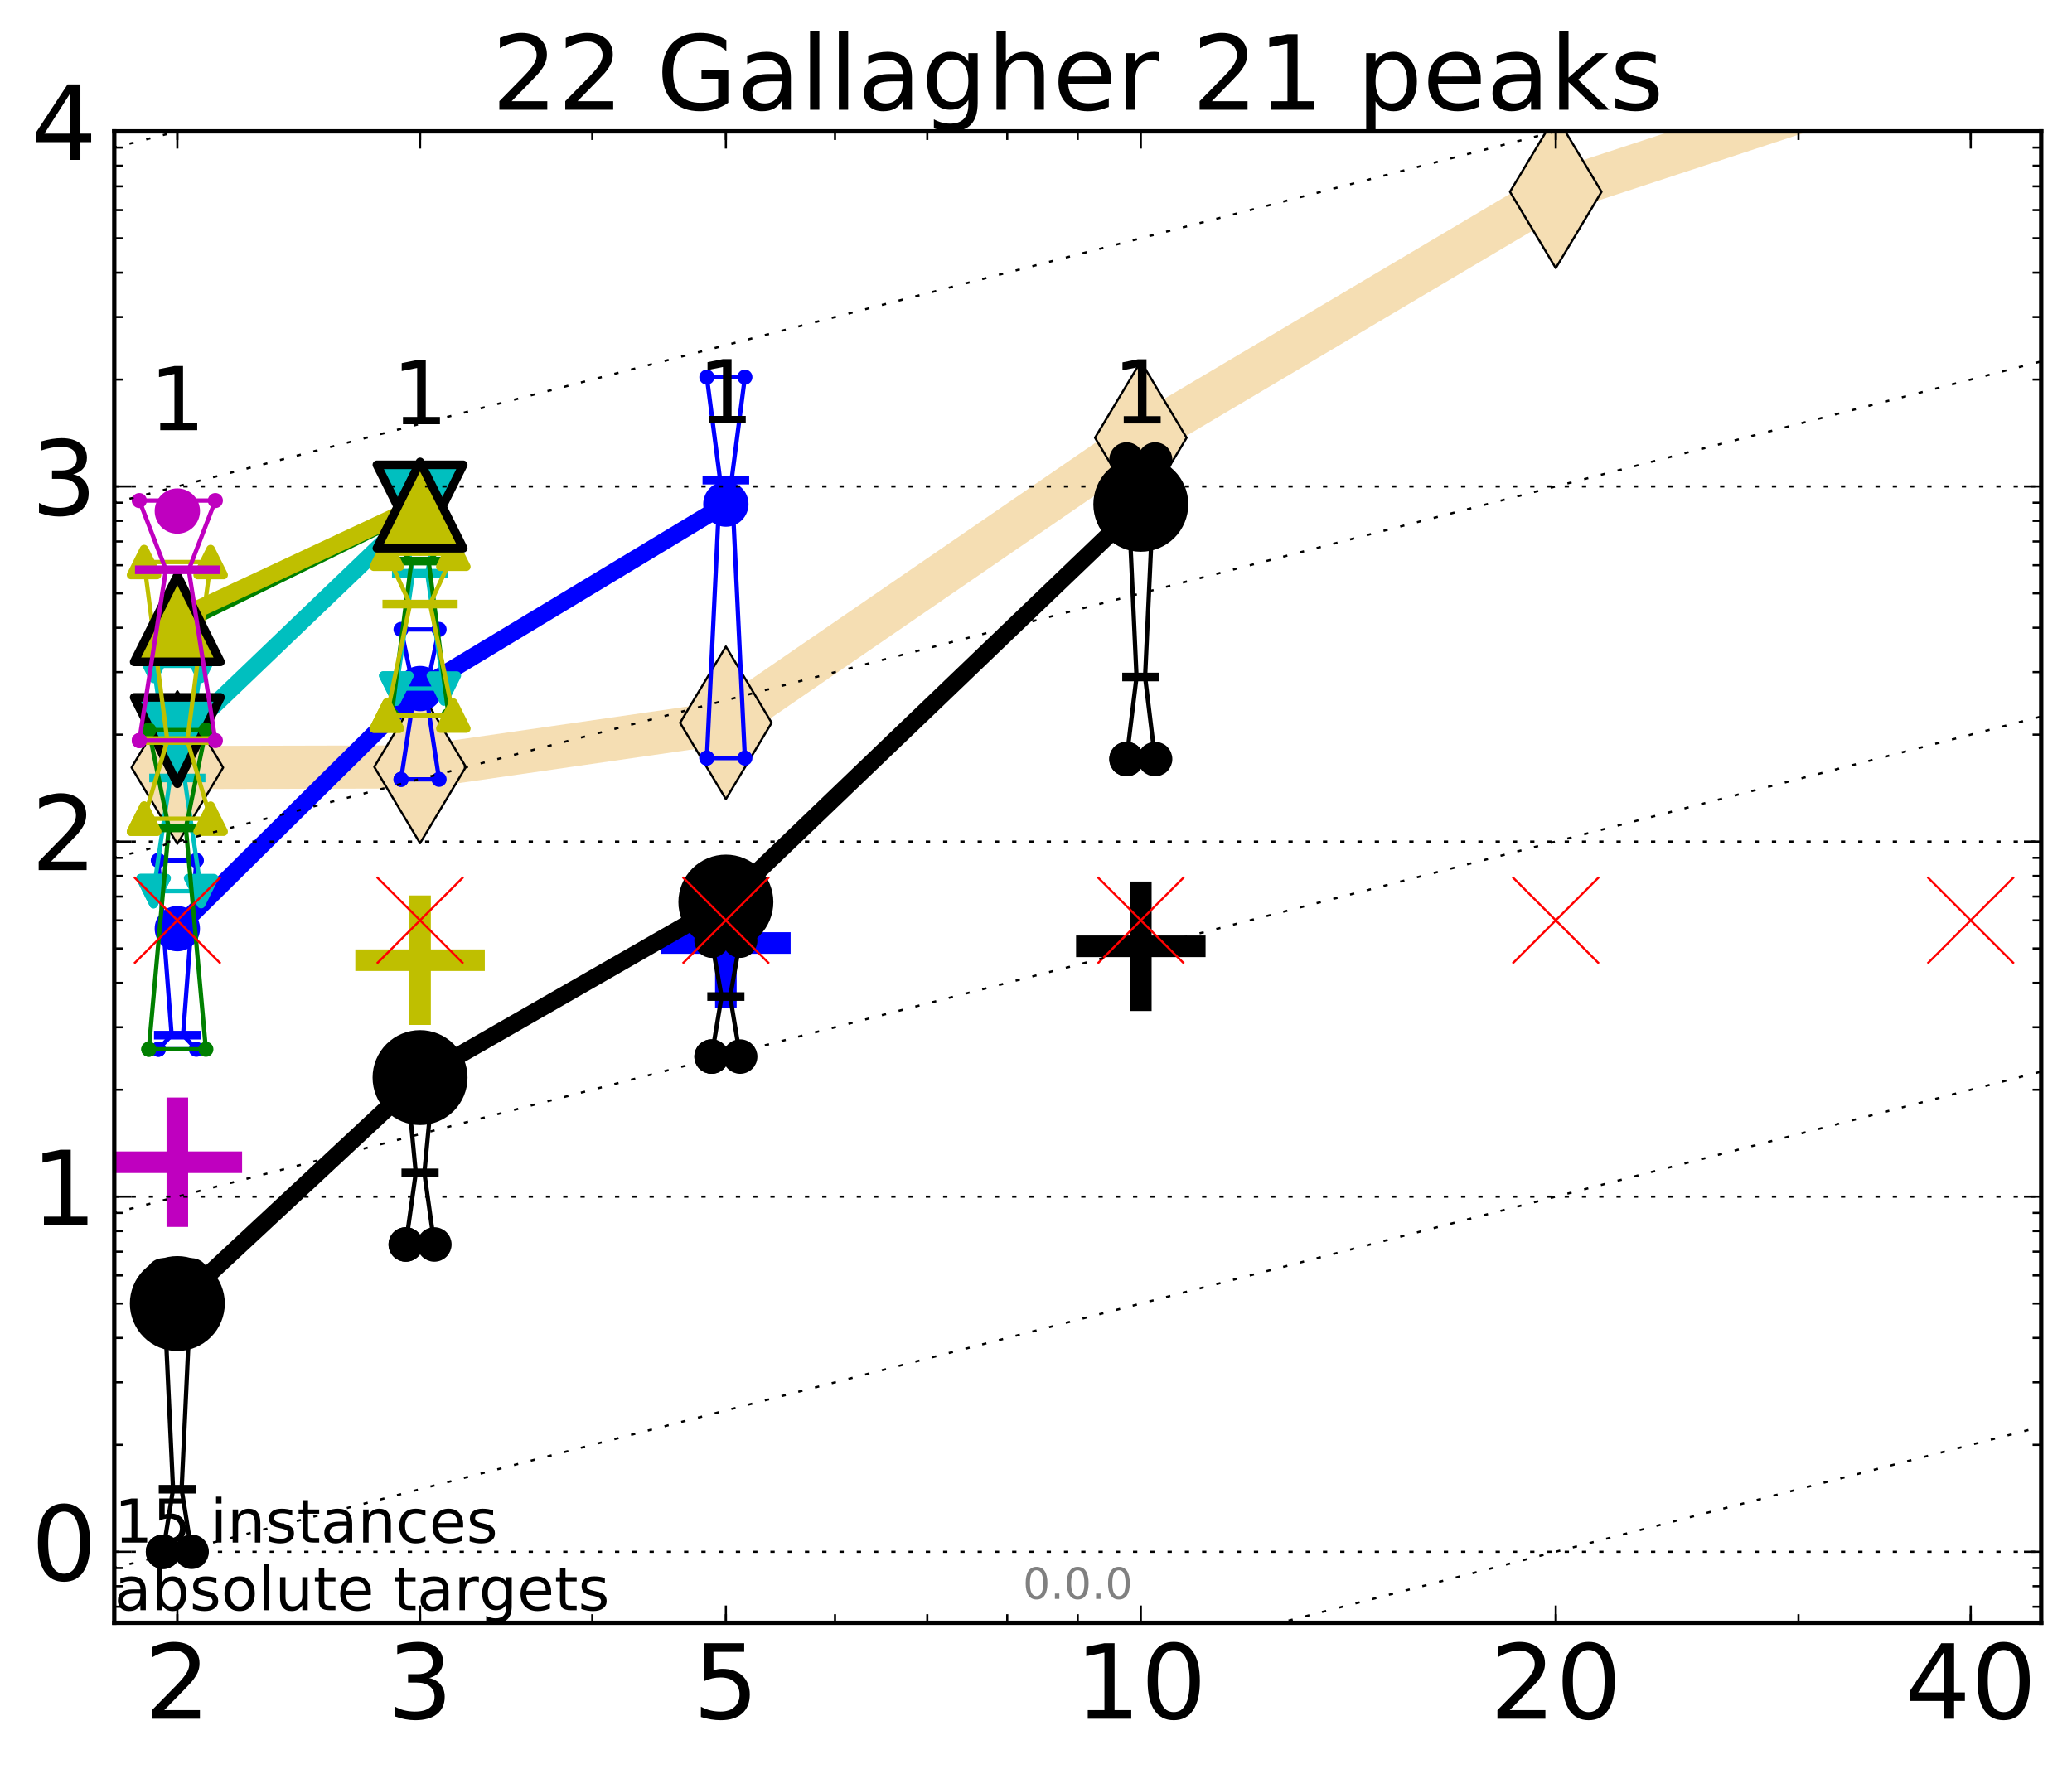 <?xml version="1.0" encoding="utf-8" standalone="no"?>
<!DOCTYPE svg PUBLIC "-//W3C//DTD SVG 1.1//EN"
  "http://www.w3.org/Graphics/SVG/1.1/DTD/svg11.dtd">
<!-- Created with matplotlib (http://matplotlib.org/) -->
<svg height="410pt" version="1.1" viewBox="0 0 480 410" width="480pt" xmlns="http://www.w3.org/2000/svg" xmlns:xlink="http://www.w3.org/1999/xlink">
 <defs>
  <style type="text/css">
*{stroke-linecap:butt;stroke-linejoin:round;stroke-miterlimit:100000;}
  </style>
 </defs>
 <g id="figure_1">
  <g id="patch_1">
   <path d="M 0 410.464 
L 480.07 410.464 
L 480.07 0 
L 0 0 
z
" style="fill:#ffffff;"/>
  </g>
  <g id="axes_1">
   <g id="patch_2">
    <path d="M 26.47 376.036 
L 472.87 376.036 
L 472.87 30.436 
L 26.47 30.436 
z
" style="fill:#ffffff;"/>
   </g>
   <g id="line2d_1">
    <path clip-path="url(#pbb48c1771c)" d="M 41.082 177.856 
L 97.312 177.714 
L 168.155 167.492 
L 264.282 101.437 
L 360.409 44.446 
L 456.536 12.82 
" style="fill:none;stroke:#f5deb3;stroke-linecap:square;stroke-width:10.0;"/>
    <defs>
     <path d="M -0 17.678 
L 10.607 0 
L 0 -17.678 
L -10.607 -0 
z
" id="mcf0536512f" style="stroke:#000000;stroke-linejoin:miter;stroke-width:0.5;"/>
    </defs>
    <g clip-path="url(#pbb48c1771c)">
     <use style="fill:#f5deb3;stroke:#000000;stroke-linejoin:miter;stroke-width:0.5;" x="41.082" xlink:href="#mcf0536512f" y="177.856"/>
     <use style="fill:#f5deb3;stroke:#000000;stroke-linejoin:miter;stroke-width:0.5;" x="97.312" xlink:href="#mcf0536512f" y="177.714"/>
     <use style="fill:#f5deb3;stroke:#000000;stroke-linejoin:miter;stroke-width:0.5;" x="168.155" xlink:href="#mcf0536512f" y="167.492"/>
     <use style="fill:#f5deb3;stroke:#000000;stroke-linejoin:miter;stroke-width:0.5;" x="264.282" xlink:href="#mcf0536512f" y="101.437"/>
     <use style="fill:#f5deb3;stroke:#000000;stroke-linejoin:miter;stroke-width:0.5;" x="360.409" xlink:href="#mcf0536512f" y="44.446"/>
     <use style="fill:#f5deb3;stroke:#000000;stroke-linejoin:miter;stroke-width:0.5;" x="456.536" xlink:href="#mcf0536512f" y="12.82"/>
    </g>
   </g>
   <g id="line2d_2">
    <defs>
     <path d="M -15 0 
L 15 0 
M 0 15 
L 0 -15 
" id="mea3eb925b5" style="stroke:#bf00bf;stroke-width:5.0;"/>
    </defs>
    <g clip-path="url(#pbb48c1771c)">
     <use style="fill:#bf00bf;stroke:#bf00bf;stroke-width:5.0;" x="41.082" xlink:href="#mea3eb925b5" y="269.319"/>
    </g>
   </g>
   <g id="line2d_3">
    <defs>
     <path d="M -15 0 
L 15 0 
M 0 15 
L 0 -15 
" id="m9339d027ba" style="stroke:#000000;stroke-width:5.0;"/>
    </defs>
    <g clip-path="url(#pbb48c1771c)">
     <use style="stroke:#000000;stroke-width:5.0;" x="264.282" xlink:href="#m9339d027ba" y="219.281"/>
    </g>
   </g>
   <g id="line2d_4">
    <defs>
     <path d="M -15 0 
L 15 0 
M 0 15 
L 0 -15 
" id="m5ecddde3cd" style="stroke:#bfbf00;stroke-width:5.0;"/>
    </defs>
    <g clip-path="url(#pbb48c1771c)">
     <use style="fill:#bfbf00;stroke:#bfbf00;stroke-width:5.0;" x="97.312" xlink:href="#m5ecddde3cd" y="222.5"/>
    </g>
   </g>
   <g id="line2d_5">
    <defs>
     <path d="M -15 0 
L 15 0 
M 0 15 
L 0 -15 
" id="mcba7b05d67" style="stroke:#0000ff;stroke-width:5.0;"/>
    </defs>
    <g clip-path="url(#pbb48c1771c)">
     <use style="fill:#0000ff;stroke:#0000ff;stroke-width:5.0;" x="168.155" xlink:href="#mcba7b05d67" y="218.514"/>
    </g>
   </g>
   <g id="line2d_6">
    <path clip-path="url(#pbb48c1771c)" d="M 37.777 359.579 
L 40.09 345.089 
L 37.777 295.548 
L 44.386 295.548 
L 42.073 345.089 
L 44.386 359.579 
L 37.777 359.579 
" style="fill:none;stroke:#000000;stroke-linecap:square;"/>
    <defs>
     <path d="M 0 0 
C 0 0 0 0 0 0 
C 0 0 0 0 0 0 
C 0 0 0 0 0 0 
C 0 0 0 0 0 0 
C 0 0 0 0 0 0 
C 0 0 0 0 0 0 
C 0 0 0 0 0 0 
C 0 0 0 0 0 0 
z
" id="mfe8f763126" style="stroke:#000000;stroke-width:2.0;"/>
    </defs>
    <g clip-path="url(#pbb48c1771c)">
     <use style="stroke:#000000;stroke-width:2.0;" x="37.777" xlink:href="#mfe8f763126" y="359.579"/>
     <use style="stroke:#000000;stroke-width:2.0;" x="40.09" xlink:href="#mfe8f763126" y="345.089"/>
     <use style="stroke:#000000;stroke-width:2.0;" x="37.777" xlink:href="#mfe8f763126" y="295.548"/>
     <use style="stroke:#000000;stroke-width:2.0;" x="44.386" xlink:href="#mfe8f763126" y="295.548"/>
     <use style="stroke:#000000;stroke-width:2.0;" x="42.073" xlink:href="#mfe8f763126" y="345.089"/>
     <use style="stroke:#000000;stroke-width:2.0;" x="44.386" xlink:href="#mfe8f763126" y="359.579"/>
     <use style="stroke:#000000;stroke-width:2.0;" x="37.777" xlink:href="#mfe8f763126" y="359.579"/>
    </g>
   </g>
   <g id="line2d_7">
    <path clip-path="url(#pbb48c1771c)" d="M 37.777 359.579 
L 44.386 359.579 
L 44.386 295.548 
L 37.777 295.548 
L 37.777 359.579 
" style="fill:none;"/>
    <defs>
     <path d="M 0 3 
C 0.796 3 1.559 2.684 2.121 2.121 
C 2.684 1.559 3 0.796 3 0 
C 3 -0.796 2.684 -1.559 2.121 -2.121 
C 1.559 -2.684 0.796 -3 0 -3 
C -0.796 -3 -1.559 -2.684 -2.121 -2.121 
C -2.684 -1.559 -3 -0.796 -3 0 
C -3 0.796 -2.684 1.559 -2.121 2.121 
C -1.559 2.684 -0.796 3 0 3 
z
" id="m7460591345" style="stroke:#000000;stroke-width:2.0;"/>
    </defs>
    <g clip-path="url(#pbb48c1771c)">
     <use style="stroke:#000000;stroke-width:2.0;" x="37.777" xlink:href="#m7460591345" y="359.579"/>
     <use style="stroke:#000000;stroke-width:2.0;" x="44.386" xlink:href="#m7460591345" y="359.579"/>
     <use style="stroke:#000000;stroke-width:2.0;" x="44.386" xlink:href="#m7460591345" y="295.548"/>
     <use style="stroke:#000000;stroke-width:2.0;" x="37.777" xlink:href="#m7460591345" y="295.548"/>
     <use style="stroke:#000000;stroke-width:2.0;" x="37.777" xlink:href="#m7460591345" y="359.579"/>
    </g>
   </g>
   <g id="line2d_8">
    <path clip-path="url(#pbb48c1771c)" d="M 37.777 345.089 
L 44.386 345.089 
" style="fill:none;stroke:#000000;stroke-linecap:square;stroke-width:2.0;"/>
    <g clip-path="url(#pbb48c1771c)">
     <use style="stroke:#000000;stroke-width:2.0;" x="37.777" xlink:href="#mfe8f763126" y="345.089"/>
     <use style="stroke:#000000;stroke-width:2.0;" x="44.386" xlink:href="#mfe8f763126" y="345.089"/>
    </g>
   </g>
   <g id="line2d_9">
    <path clip-path="url(#pbb48c1771c)" d="M 94.008 288.377 
L 96.321 271.785 
L 94.008 247.528 
L 100.617 247.528 
L 98.304 271.785 
L 100.617 288.377 
L 94.008 288.377 
" style="fill:none;stroke:#000000;stroke-linecap:square;"/>
    <g clip-path="url(#pbb48c1771c)">
     <use style="stroke:#000000;stroke-width:2.0;" x="94.008" xlink:href="#mfe8f763126" y="288.377"/>
     <use style="stroke:#000000;stroke-width:2.0;" x="96.321" xlink:href="#mfe8f763126" y="271.785"/>
     <use style="stroke:#000000;stroke-width:2.0;" x="94.008" xlink:href="#mfe8f763126" y="247.528"/>
     <use style="stroke:#000000;stroke-width:2.0;" x="100.617" xlink:href="#mfe8f763126" y="247.528"/>
     <use style="stroke:#000000;stroke-width:2.0;" x="98.304" xlink:href="#mfe8f763126" y="271.785"/>
     <use style="stroke:#000000;stroke-width:2.0;" x="100.617" xlink:href="#mfe8f763126" y="288.377"/>
     <use style="stroke:#000000;stroke-width:2.0;" x="94.008" xlink:href="#mfe8f763126" y="288.377"/>
    </g>
   </g>
   <g id="line2d_10">
    <path clip-path="url(#pbb48c1771c)" d="M 94.008 288.377 
L 100.617 288.377 
L 100.617 247.528 
L 94.008 247.528 
L 94.008 288.377 
" style="fill:none;"/>
    <g clip-path="url(#pbb48c1771c)">
     <use style="stroke:#000000;stroke-width:2.0;" x="94.008" xlink:href="#m7460591345" y="288.377"/>
     <use style="stroke:#000000;stroke-width:2.0;" x="100.617" xlink:href="#m7460591345" y="288.377"/>
     <use style="stroke:#000000;stroke-width:2.0;" x="100.617" xlink:href="#m7460591345" y="247.528"/>
     <use style="stroke:#000000;stroke-width:2.0;" x="94.008" xlink:href="#m7460591345" y="247.528"/>
     <use style="stroke:#000000;stroke-width:2.0;" x="94.008" xlink:href="#m7460591345" y="288.377"/>
    </g>
   </g>
   <g id="line2d_11">
    <path clip-path="url(#pbb48c1771c)" d="M 94.008 271.785 
L 100.617 271.785 
" style="fill:none;stroke:#000000;stroke-linecap:square;stroke-width:2.0;"/>
    <g clip-path="url(#pbb48c1771c)">
     <use style="stroke:#000000;stroke-width:2.0;" x="94.008" xlink:href="#mfe8f763126" y="271.785"/>
     <use style="stroke:#000000;stroke-width:2.0;" x="100.617" xlink:href="#mfe8f763126" y="271.785"/>
    </g>
   </g>
   <g id="line2d_12">
    <path clip-path="url(#pbb48c1771c)" d="M 164.85 244.836 
L 167.163 230.927 
L 164.85 217.967 
L 171.459 217.967 
L 169.146 230.927 
L 171.459 244.836 
L 164.85 244.836 
" style="fill:none;stroke:#000000;stroke-linecap:square;"/>
    <g clip-path="url(#pbb48c1771c)">
     <use style="stroke:#000000;stroke-width:2.0;" x="164.85" xlink:href="#mfe8f763126" y="244.836"/>
     <use style="stroke:#000000;stroke-width:2.0;" x="167.163" xlink:href="#mfe8f763126" y="230.927"/>
     <use style="stroke:#000000;stroke-width:2.0;" x="164.85" xlink:href="#mfe8f763126" y="217.967"/>
     <use style="stroke:#000000;stroke-width:2.0;" x="171.459" xlink:href="#mfe8f763126" y="217.967"/>
     <use style="stroke:#000000;stroke-width:2.0;" x="169.146" xlink:href="#mfe8f763126" y="230.927"/>
     <use style="stroke:#000000;stroke-width:2.0;" x="171.459" xlink:href="#mfe8f763126" y="244.836"/>
     <use style="stroke:#000000;stroke-width:2.0;" x="164.85" xlink:href="#mfe8f763126" y="244.836"/>
    </g>
   </g>
   <g id="line2d_13">
    <path clip-path="url(#pbb48c1771c)" d="M 164.85 244.836 
L 171.459 244.836 
L 171.459 217.967 
L 164.85 217.967 
L 164.85 244.836 
" style="fill:none;"/>
    <g clip-path="url(#pbb48c1771c)">
     <use style="stroke:#000000;stroke-width:2.0;" x="164.85" xlink:href="#m7460591345" y="244.836"/>
     <use style="stroke:#000000;stroke-width:2.0;" x="171.459" xlink:href="#m7460591345" y="244.836"/>
     <use style="stroke:#000000;stroke-width:2.0;" x="171.459" xlink:href="#m7460591345" y="217.967"/>
     <use style="stroke:#000000;stroke-width:2.0;" x="164.85" xlink:href="#m7460591345" y="217.967"/>
     <use style="stroke:#000000;stroke-width:2.0;" x="164.85" xlink:href="#m7460591345" y="244.836"/>
    </g>
   </g>
   <g id="line2d_14">
    <path clip-path="url(#pbb48c1771c)" d="M 164.85 230.927 
L 171.459 230.927 
" style="fill:none;stroke:#000000;stroke-linecap:square;stroke-width:2.0;"/>
    <g clip-path="url(#pbb48c1771c)">
     <use style="stroke:#000000;stroke-width:2.0;" x="164.85" xlink:href="#mfe8f763126" y="230.927"/>
     <use style="stroke:#000000;stroke-width:2.0;" x="171.459" xlink:href="#mfe8f763126" y="230.927"/>
    </g>
   </g>
   <g id="line2d_15">
    <path clip-path="url(#pbb48c1771c)" d="M 260.977 175.898 
L 263.29 156.873 
L 260.977 106.485 
L 267.586 106.485 
L 265.273 156.873 
L 267.586 175.898 
L 260.977 175.898 
" style="fill:none;stroke:#000000;stroke-linecap:square;"/>
    <g clip-path="url(#pbb48c1771c)">
     <use style="stroke:#000000;stroke-width:2.0;" x="260.977" xlink:href="#mfe8f763126" y="175.898"/>
     <use style="stroke:#000000;stroke-width:2.0;" x="263.29" xlink:href="#mfe8f763126" y="156.873"/>
     <use style="stroke:#000000;stroke-width:2.0;" x="260.977" xlink:href="#mfe8f763126" y="106.485"/>
     <use style="stroke:#000000;stroke-width:2.0;" x="267.586" xlink:href="#mfe8f763126" y="106.485"/>
     <use style="stroke:#000000;stroke-width:2.0;" x="265.273" xlink:href="#mfe8f763126" y="156.873"/>
     <use style="stroke:#000000;stroke-width:2.0;" x="267.586" xlink:href="#mfe8f763126" y="175.898"/>
     <use style="stroke:#000000;stroke-width:2.0;" x="260.977" xlink:href="#mfe8f763126" y="175.898"/>
    </g>
   </g>
   <g id="line2d_16">
    <path clip-path="url(#pbb48c1771c)" d="M 260.977 175.898 
L 267.586 175.898 
L 267.586 106.485 
L 260.977 106.485 
L 260.977 175.898 
" style="fill:none;"/>
    <g clip-path="url(#pbb48c1771c)">
     <use style="stroke:#000000;stroke-width:2.0;" x="260.977" xlink:href="#m7460591345" y="175.898"/>
     <use style="stroke:#000000;stroke-width:2.0;" x="267.586" xlink:href="#m7460591345" y="175.898"/>
     <use style="stroke:#000000;stroke-width:2.0;" x="267.586" xlink:href="#m7460591345" y="106.485"/>
     <use style="stroke:#000000;stroke-width:2.0;" x="260.977" xlink:href="#m7460591345" y="106.485"/>
     <use style="stroke:#000000;stroke-width:2.0;" x="260.977" xlink:href="#m7460591345" y="175.898"/>
    </g>
   </g>
   <g id="line2d_17">
    <path clip-path="url(#pbb48c1771c)" d="M 260.977 156.873 
L 267.586 156.873 
" style="fill:none;stroke:#000000;stroke-linecap:square;stroke-width:2.0;"/>
    <g clip-path="url(#pbb48c1771c)">
     <use style="stroke:#000000;stroke-width:2.0;" x="260.977" xlink:href="#mfe8f763126" y="156.873"/>
     <use style="stroke:#000000;stroke-width:2.0;" x="267.586" xlink:href="#mfe8f763126" y="156.873"/>
    </g>
   </g>
   <g id="line2d_18">
    <path clip-path="url(#pbb48c1771c)" d="M 41.082 302.064 
L 97.312 249.702 
" style="fill:none;stroke:#000000;stroke-linecap:square;stroke-width:4.0;"/>
    <g clip-path="url(#pbb48c1771c)">
     <use style="stroke:#000000;stroke-width:2.0;" x="41.082" xlink:href="#mfe8f763126" y="302.064"/>
     <use style="stroke:#000000;stroke-width:2.0;" x="97.312" xlink:href="#mfe8f763126" y="249.702"/>
    </g>
   </g>
   <g id="line2d_19">
    <path clip-path="url(#pbb48c1771c)" d="M 97.312 249.702 
L 168.155 209.036 
" style="fill:none;stroke:#000000;stroke-linecap:square;stroke-width:4.0;"/>
    <g clip-path="url(#pbb48c1771c)">
     <use style="stroke:#000000;stroke-width:2.0;" x="97.312" xlink:href="#mfe8f763126" y="249.702"/>
     <use style="stroke:#000000;stroke-width:2.0;" x="168.155" xlink:href="#mfe8f763126" y="209.036"/>
    </g>
   </g>
   <g id="line2d_20">
    <path clip-path="url(#pbb48c1771c)" d="M 168.155 209.036 
L 264.282 116.858 
" style="fill:none;stroke:#000000;stroke-linecap:square;stroke-width:4.0;"/>
    <g clip-path="url(#pbb48c1771c)">
     <use style="stroke:#000000;stroke-width:2.0;" x="168.155" xlink:href="#mfe8f763126" y="209.036"/>
     <use style="stroke:#000000;stroke-width:2.0;" x="264.282" xlink:href="#mfe8f763126" y="116.858"/>
    </g>
   </g>
   <g id="line2d_21">
    <path clip-path="url(#pbb48c1771c)" d="M 41.082 302.064 
L 97.312 249.702 
L 168.155 209.036 
L 264.282 116.858 
" style="fill:none;"/>
    <defs>
     <path d="M 0 10 
C 2.652 10 5.196 8.946 7.071 7.071 
C 8.946 5.196 10 2.652 10 0 
C 10 -2.652 8.946 -5.196 7.071 -7.071 
C 5.196 -8.946 2.652 -10 0 -10 
C -2.652 -10 -5.196 -8.946 -7.071 -7.071 
C -8.946 -5.196 -10 -2.652 -10 0 
C -10 2.652 -8.946 5.196 -7.071 7.071 
C -5.196 8.946 -2.652 10 0 10 
z
" id="m8a73743ae5" style="stroke:#000000;stroke-width:2.0;"/>
    </defs>
    <g clip-path="url(#pbb48c1771c)">
     <use style="stroke:#000000;stroke-width:2.0;" x="41.082" xlink:href="#m8a73743ae5" y="302.064"/>
     <use style="stroke:#000000;stroke-width:2.0;" x="97.312" xlink:href="#m8a73743ae5" y="249.702"/>
     <use style="stroke:#000000;stroke-width:2.0;" x="168.155" xlink:href="#m8a73743ae5" y="209.036"/>
     <use style="stroke:#000000;stroke-width:2.0;" x="264.282" xlink:href="#m8a73743ae5" y="116.858"/>
    </g>
   </g>
   <g id="line2d_22">
    <path clip-path="url(#pbb48c1771c)" d="M 36.676 243.147 
L 39.76 239.866 
L 36.676 199.374 
L 45.488 199.374 
L 42.403 239.866 
L 45.488 243.147 
L 36.676 243.147 
" style="fill:none;stroke:#0000ff;stroke-linecap:square;"/>
    <defs>
     <path d="M 0 0 
C 0 0 0 0 0 0 
C 0 0 0 0 0 0 
C 0 0 0 0 0 0 
C 0 0 0 0 0 0 
C 0 0 0 0 0 0 
C 0 0 0 0 0 0 
C 0 0 0 0 0 0 
C 0 0 0 0 0 0 
z
" id="mc9ae0cab6b" style="stroke:#0000ff;stroke-width:0.5;"/>
    </defs>
    <g clip-path="url(#pbb48c1771c)">
     <use style="fill:#0000ff;stroke:#0000ff;stroke-width:0.5;" x="36.676" xlink:href="#mc9ae0cab6b" y="243.147"/>
     <use style="fill:#0000ff;stroke:#0000ff;stroke-width:0.5;" x="39.76" xlink:href="#mc9ae0cab6b" y="239.866"/>
     <use style="fill:#0000ff;stroke:#0000ff;stroke-width:0.5;" x="36.676" xlink:href="#mc9ae0cab6b" y="199.374"/>
     <use style="fill:#0000ff;stroke:#0000ff;stroke-width:0.5;" x="45.488" xlink:href="#mc9ae0cab6b" y="199.374"/>
     <use style="fill:#0000ff;stroke:#0000ff;stroke-width:0.5;" x="42.403" xlink:href="#mc9ae0cab6b" y="239.866"/>
     <use style="fill:#0000ff;stroke:#0000ff;stroke-width:0.5;" x="45.488" xlink:href="#mc9ae0cab6b" y="243.147"/>
     <use style="fill:#0000ff;stroke:#0000ff;stroke-width:0.5;" x="36.676" xlink:href="#mc9ae0cab6b" y="243.147"/>
    </g>
   </g>
   <g id="line2d_23">
    <path clip-path="url(#pbb48c1771c)" d="M 36.676 243.147 
L 45.488 243.147 
L 45.488 199.374 
L 36.676 199.374 
L 36.676 243.147 
" style="fill:none;"/>
    <defs>
     <path d="M 0 1.5 
C 0.398 1.5 0.779 1.342 1.061 1.061 
C 1.342 0.779 1.5 0.398 1.5 0 
C 1.5 -0.398 1.342 -0.779 1.061 -1.061 
C 0.779 -1.342 0.398 -1.5 0 -1.5 
C -0.398 -1.5 -0.779 -1.342 -1.061 -1.061 
C -1.342 -0.779 -1.5 -0.398 -1.5 0 
C -1.5 0.398 -1.342 0.779 -1.061 1.061 
C -0.779 1.342 -0.398 1.5 0 1.5 
z
" id="m4d4f7e512d" style="stroke:#0000ff;stroke-width:0.5;"/>
    </defs>
    <g clip-path="url(#pbb48c1771c)">
     <use style="fill:#0000ff;stroke:#0000ff;stroke-width:0.5;" x="36.676" xlink:href="#m4d4f7e512d" y="243.147"/>
     <use style="fill:#0000ff;stroke:#0000ff;stroke-width:0.5;" x="45.488" xlink:href="#m4d4f7e512d" y="243.147"/>
     <use style="fill:#0000ff;stroke:#0000ff;stroke-width:0.5;" x="45.488" xlink:href="#m4d4f7e512d" y="199.374"/>
     <use style="fill:#0000ff;stroke:#0000ff;stroke-width:0.5;" x="36.676" xlink:href="#m4d4f7e512d" y="199.374"/>
     <use style="fill:#0000ff;stroke:#0000ff;stroke-width:0.5;" x="36.676" xlink:href="#m4d4f7e512d" y="243.147"/>
    </g>
   </g>
   <g id="line2d_24">
    <path clip-path="url(#pbb48c1771c)" d="M 36.676 239.866 
L 45.488 239.866 
" style="fill:none;stroke:#0000ff;stroke-linecap:square;stroke-width:2.0;"/>
    <g clip-path="url(#pbb48c1771c)">
     <use style="fill:#0000ff;stroke:#0000ff;stroke-width:0.5;" x="36.676" xlink:href="#mc9ae0cab6b" y="239.866"/>
     <use style="fill:#0000ff;stroke:#0000ff;stroke-width:0.5;" x="45.488" xlink:href="#mc9ae0cab6b" y="239.866"/>
    </g>
   </g>
   <g id="line2d_25">
    <path clip-path="url(#pbb48c1771c)" d="M 92.906 180.597 
L 95.991 160.361 
L 92.906 145.856 
L 101.718 145.856 
L 98.634 160.361 
L 101.718 180.597 
L 92.906 180.597 
" style="fill:none;stroke:#0000ff;stroke-linecap:square;"/>
    <g clip-path="url(#pbb48c1771c)">
     <use style="fill:#0000ff;stroke:#0000ff;stroke-width:0.5;" x="92.906" xlink:href="#mc9ae0cab6b" y="180.597"/>
     <use style="fill:#0000ff;stroke:#0000ff;stroke-width:0.5;" x="95.991" xlink:href="#mc9ae0cab6b" y="160.361"/>
     <use style="fill:#0000ff;stroke:#0000ff;stroke-width:0.5;" x="92.906" xlink:href="#mc9ae0cab6b" y="145.856"/>
     <use style="fill:#0000ff;stroke:#0000ff;stroke-width:0.5;" x="101.718" xlink:href="#mc9ae0cab6b" y="145.856"/>
     <use style="fill:#0000ff;stroke:#0000ff;stroke-width:0.5;" x="98.634" xlink:href="#mc9ae0cab6b" y="160.361"/>
     <use style="fill:#0000ff;stroke:#0000ff;stroke-width:0.5;" x="101.718" xlink:href="#mc9ae0cab6b" y="180.597"/>
     <use style="fill:#0000ff;stroke:#0000ff;stroke-width:0.5;" x="92.906" xlink:href="#mc9ae0cab6b" y="180.597"/>
    </g>
   </g>
   <g id="line2d_26">
    <path clip-path="url(#pbb48c1771c)" d="M 92.906 180.597 
L 101.718 180.597 
L 101.718 145.856 
L 92.906 145.856 
L 92.906 180.597 
" style="fill:none;"/>
    <g clip-path="url(#pbb48c1771c)">
     <use style="fill:#0000ff;stroke:#0000ff;stroke-width:0.5;" x="92.906" xlink:href="#m4d4f7e512d" y="180.597"/>
     <use style="fill:#0000ff;stroke:#0000ff;stroke-width:0.5;" x="101.718" xlink:href="#m4d4f7e512d" y="180.597"/>
     <use style="fill:#0000ff;stroke:#0000ff;stroke-width:0.5;" x="101.718" xlink:href="#m4d4f7e512d" y="145.856"/>
     <use style="fill:#0000ff;stroke:#0000ff;stroke-width:0.5;" x="92.906" xlink:href="#m4d4f7e512d" y="145.856"/>
     <use style="fill:#0000ff;stroke:#0000ff;stroke-width:0.5;" x="92.906" xlink:href="#m4d4f7e512d" y="180.597"/>
    </g>
   </g>
   <g id="line2d_27">
    <path clip-path="url(#pbb48c1771c)" d="M 92.906 160.361 
L 101.718 160.361 
" style="fill:none;stroke:#0000ff;stroke-linecap:square;stroke-width:2.0;"/>
    <g clip-path="url(#pbb48c1771c)">
     <use style="fill:#0000ff;stroke:#0000ff;stroke-width:0.5;" x="92.906" xlink:href="#mc9ae0cab6b" y="160.361"/>
     <use style="fill:#0000ff;stroke:#0000ff;stroke-width:0.5;" x="101.718" xlink:href="#mc9ae0cab6b" y="160.361"/>
    </g>
   </g>
   <g id="line2d_28">
    <path clip-path="url(#pbb48c1771c)" d="M 163.749 175.669 
L 166.833 111.259 
L 163.749 87.388 
L 172.561 87.388 
L 169.476 111.259 
L 172.561 175.669 
L 163.749 175.669 
" style="fill:none;stroke:#0000ff;stroke-linecap:square;"/>
    <g clip-path="url(#pbb48c1771c)">
     <use style="fill:#0000ff;stroke:#0000ff;stroke-width:0.5;" x="163.749" xlink:href="#mc9ae0cab6b" y="175.669"/>
     <use style="fill:#0000ff;stroke:#0000ff;stroke-width:0.5;" x="166.833" xlink:href="#mc9ae0cab6b" y="111.259"/>
     <use style="fill:#0000ff;stroke:#0000ff;stroke-width:0.5;" x="163.749" xlink:href="#mc9ae0cab6b" y="87.388"/>
     <use style="fill:#0000ff;stroke:#0000ff;stroke-width:0.5;" x="172.561" xlink:href="#mc9ae0cab6b" y="87.388"/>
     <use style="fill:#0000ff;stroke:#0000ff;stroke-width:0.5;" x="169.476" xlink:href="#mc9ae0cab6b" y="111.259"/>
     <use style="fill:#0000ff;stroke:#0000ff;stroke-width:0.5;" x="172.561" xlink:href="#mc9ae0cab6b" y="175.669"/>
     <use style="fill:#0000ff;stroke:#0000ff;stroke-width:0.5;" x="163.749" xlink:href="#mc9ae0cab6b" y="175.669"/>
    </g>
   </g>
   <g id="line2d_29">
    <path clip-path="url(#pbb48c1771c)" d="M 163.749 175.669 
L 172.561 175.669 
L 172.561 87.388 
L 163.749 87.388 
L 163.749 175.669 
" style="fill:none;"/>
    <g clip-path="url(#pbb48c1771c)">
     <use style="fill:#0000ff;stroke:#0000ff;stroke-width:0.5;" x="163.749" xlink:href="#m4d4f7e512d" y="175.669"/>
     <use style="fill:#0000ff;stroke:#0000ff;stroke-width:0.5;" x="172.561" xlink:href="#m4d4f7e512d" y="175.669"/>
     <use style="fill:#0000ff;stroke:#0000ff;stroke-width:0.5;" x="172.561" xlink:href="#m4d4f7e512d" y="87.388"/>
     <use style="fill:#0000ff;stroke:#0000ff;stroke-width:0.5;" x="163.749" xlink:href="#m4d4f7e512d" y="87.388"/>
     <use style="fill:#0000ff;stroke:#0000ff;stroke-width:0.5;" x="163.749" xlink:href="#m4d4f7e512d" y="175.669"/>
    </g>
   </g>
   <g id="line2d_30">
    <path clip-path="url(#pbb48c1771c)" d="M 163.749 111.259 
L 172.561 111.259 
" style="fill:none;stroke:#0000ff;stroke-linecap:square;stroke-width:2.0;"/>
    <g clip-path="url(#pbb48c1771c)">
     <use style="fill:#0000ff;stroke:#0000ff;stroke-width:0.5;" x="163.749" xlink:href="#mc9ae0cab6b" y="111.259"/>
     <use style="fill:#0000ff;stroke:#0000ff;stroke-width:0.5;" x="172.561" xlink:href="#mc9ae0cab6b" y="111.259"/>
    </g>
   </g>
   <g id="line2d_31">
    <path clip-path="url(#pbb48c1771c)" d="M 41.082 215.19 
L 97.312 159.557 
" style="fill:none;stroke:#0000ff;stroke-linecap:square;stroke-width:4.0;"/>
    <g clip-path="url(#pbb48c1771c)">
     <use style="fill:#0000ff;stroke:#0000ff;stroke-width:0.5;" x="41.082" xlink:href="#mc9ae0cab6b" y="215.19"/>
     <use style="fill:#0000ff;stroke:#0000ff;stroke-width:0.5;" x="97.312" xlink:href="#mc9ae0cab6b" y="159.557"/>
    </g>
   </g>
   <g id="line2d_32">
    <path clip-path="url(#pbb48c1771c)" d="M 97.312 159.557 
L 168.155 116.814 
" style="fill:none;stroke:#0000ff;stroke-linecap:square;stroke-width:4.0;"/>
    <g clip-path="url(#pbb48c1771c)">
     <use style="fill:#0000ff;stroke:#0000ff;stroke-width:0.5;" x="97.312" xlink:href="#mc9ae0cab6b" y="159.557"/>
     <use style="fill:#0000ff;stroke:#0000ff;stroke-width:0.5;" x="168.155" xlink:href="#mc9ae0cab6b" y="116.814"/>
    </g>
   </g>
   <g id="line2d_33">
    <path clip-path="url(#pbb48c1771c)" d="M 41.082 215.19 
L 97.312 159.557 
L 168.155 116.814 
" style="fill:none;"/>
    <defs>
     <path d="M 0 5 
C 1.326 5 2.598 4.473 3.536 3.536 
C 4.473 2.598 5 1.326 5 0 
C 5 -1.326 4.473 -2.598 3.536 -3.536 
C 2.598 -4.473 1.326 -5 0 -5 
C -1.326 -5 -2.598 -4.473 -3.536 -3.536 
C -4.473 -2.598 -5 -1.326 -5 0 
C -5 1.326 -4.473 2.598 -3.536 3.536 
C -2.598 4.473 -1.326 5 0 5 
z
" id="m8b37f3e2ac" style="stroke:#0000ff;stroke-width:0.5;"/>
    </defs>
    <g clip-path="url(#pbb48c1771c)">
     <use style="fill:#0000ff;stroke:#0000ff;stroke-width:0.5;" x="41.082" xlink:href="#m8b37f3e2ac" y="215.19"/>
     <use style="fill:#0000ff;stroke:#0000ff;stroke-width:0.5;" x="97.312" xlink:href="#m8b37f3e2ac" y="159.557"/>
     <use style="fill:#0000ff;stroke:#0000ff;stroke-width:0.5;" x="168.155" xlink:href="#m8b37f3e2ac" y="116.814"/>
    </g>
   </g>
   <g id="line2d_34">
    <path clip-path="url(#pbb48c1771c)" d="M 35.574 206.5 
L 39.429 180.28 
L 35.574 154.289 
L 46.589 154.289 
L 42.734 180.28 
L 46.589 206.5 
L 35.574 206.5 
" style="fill:none;stroke:#00bfbf;stroke-linecap:square;"/>
    <defs>
     <path d="M 0 0 
L 0 0 
L 0 0 
z
" id="mf8794e03a6" style="stroke:#00bfbf;stroke-linejoin:miter;stroke-width:2.0;"/>
    </defs>
    <g clip-path="url(#pbb48c1771c)">
     <use style="fill:#00bfbf;stroke:#00bfbf;stroke-linejoin:miter;stroke-width:2.0;" x="35.574" xlink:href="#mf8794e03a6" y="206.5"/>
     <use style="fill:#00bfbf;stroke:#00bfbf;stroke-linejoin:miter;stroke-width:2.0;" x="39.429" xlink:href="#mf8794e03a6" y="180.28"/>
     <use style="fill:#00bfbf;stroke:#00bfbf;stroke-linejoin:miter;stroke-width:2.0;" x="35.574" xlink:href="#mf8794e03a6" y="154.289"/>
     <use style="fill:#00bfbf;stroke:#00bfbf;stroke-linejoin:miter;stroke-width:2.0;" x="46.589" xlink:href="#mf8794e03a6" y="154.289"/>
     <use style="fill:#00bfbf;stroke:#00bfbf;stroke-linejoin:miter;stroke-width:2.0;" x="42.734" xlink:href="#mf8794e03a6" y="180.28"/>
     <use style="fill:#00bfbf;stroke:#00bfbf;stroke-linejoin:miter;stroke-width:2.0;" x="46.589" xlink:href="#mf8794e03a6" y="206.5"/>
     <use style="fill:#00bfbf;stroke:#00bfbf;stroke-linejoin:miter;stroke-width:2.0;" x="35.574" xlink:href="#mf8794e03a6" y="206.5"/>
    </g>
   </g>
   <g id="line2d_35">
    <path clip-path="url(#pbb48c1771c)" d="M 35.574 206.5 
L 46.589 206.5 
L 46.589 154.289 
L 35.574 154.289 
L 35.574 206.5 
" style="fill:none;"/>
    <defs>
     <path d="M -0 3 
L 3 -3 
L -3 -3 
z
" id="m0538643cb4" style="stroke:#00bfbf;stroke-linejoin:miter;stroke-width:2.0;"/>
    </defs>
    <g clip-path="url(#pbb48c1771c)">
     <use style="fill:#00bfbf;stroke:#00bfbf;stroke-linejoin:miter;stroke-width:2.0;" x="35.574" xlink:href="#m0538643cb4" y="206.5"/>
     <use style="fill:#00bfbf;stroke:#00bfbf;stroke-linejoin:miter;stroke-width:2.0;" x="46.589" xlink:href="#m0538643cb4" y="206.5"/>
     <use style="fill:#00bfbf;stroke:#00bfbf;stroke-linejoin:miter;stroke-width:2.0;" x="46.589" xlink:href="#m0538643cb4" y="154.289"/>
     <use style="fill:#00bfbf;stroke:#00bfbf;stroke-linejoin:miter;stroke-width:2.0;" x="35.574" xlink:href="#m0538643cb4" y="154.289"/>
     <use style="fill:#00bfbf;stroke:#00bfbf;stroke-linejoin:miter;stroke-width:2.0;" x="35.574" xlink:href="#m0538643cb4" y="206.5"/>
    </g>
   </g>
   <g id="line2d_36">
    <path clip-path="url(#pbb48c1771c)" d="M 35.574 180.28 
L 46.589 180.28 
" style="fill:none;stroke:#00bfbf;stroke-linecap:square;stroke-width:2.0;"/>
    <g clip-path="url(#pbb48c1771c)">
     <use style="fill:#00bfbf;stroke:#00bfbf;stroke-linejoin:miter;stroke-width:2.0;" x="35.574" xlink:href="#mf8794e03a6" y="180.28"/>
     <use style="fill:#00bfbf;stroke:#00bfbf;stroke-linejoin:miter;stroke-width:2.0;" x="46.589" xlink:href="#mf8794e03a6" y="180.28"/>
    </g>
   </g>
   <g id="line2d_37">
    <path clip-path="url(#pbb48c1771c)" d="M 91.805 159.557 
L 95.66 132.831 
L 91.805 113.093 
L 102.82 113.093 
L 98.965 132.831 
L 102.82 159.557 
L 91.805 159.557 
" style="fill:none;stroke:#00bfbf;stroke-linecap:square;"/>
    <g clip-path="url(#pbb48c1771c)">
     <use style="fill:#00bfbf;stroke:#00bfbf;stroke-linejoin:miter;stroke-width:2.0;" x="91.805" xlink:href="#mf8794e03a6" y="159.557"/>
     <use style="fill:#00bfbf;stroke:#00bfbf;stroke-linejoin:miter;stroke-width:2.0;" x="95.66" xlink:href="#mf8794e03a6" y="132.831"/>
     <use style="fill:#00bfbf;stroke:#00bfbf;stroke-linejoin:miter;stroke-width:2.0;" x="91.805" xlink:href="#mf8794e03a6" y="113.093"/>
     <use style="fill:#00bfbf;stroke:#00bfbf;stroke-linejoin:miter;stroke-width:2.0;" x="102.82" xlink:href="#mf8794e03a6" y="113.093"/>
     <use style="fill:#00bfbf;stroke:#00bfbf;stroke-linejoin:miter;stroke-width:2.0;" x="98.965" xlink:href="#mf8794e03a6" y="132.831"/>
     <use style="fill:#00bfbf;stroke:#00bfbf;stroke-linejoin:miter;stroke-width:2.0;" x="102.82" xlink:href="#mf8794e03a6" y="159.557"/>
     <use style="fill:#00bfbf;stroke:#00bfbf;stroke-linejoin:miter;stroke-width:2.0;" x="91.805" xlink:href="#mf8794e03a6" y="159.557"/>
    </g>
   </g>
   <g id="line2d_38">
    <path clip-path="url(#pbb48c1771c)" d="M 91.805 159.557 
L 102.82 159.557 
L 102.82 113.093 
L 91.805 113.093 
L 91.805 159.557 
" style="fill:none;"/>
    <g clip-path="url(#pbb48c1771c)">
     <use style="fill:#00bfbf;stroke:#00bfbf;stroke-linejoin:miter;stroke-width:2.0;" x="91.805" xlink:href="#m0538643cb4" y="159.557"/>
     <use style="fill:#00bfbf;stroke:#00bfbf;stroke-linejoin:miter;stroke-width:2.0;" x="102.82" xlink:href="#m0538643cb4" y="159.557"/>
     <use style="fill:#00bfbf;stroke:#00bfbf;stroke-linejoin:miter;stroke-width:2.0;" x="102.82" xlink:href="#m0538643cb4" y="113.093"/>
     <use style="fill:#00bfbf;stroke:#00bfbf;stroke-linejoin:miter;stroke-width:2.0;" x="91.805" xlink:href="#m0538643cb4" y="113.093"/>
     <use style="fill:#00bfbf;stroke:#00bfbf;stroke-linejoin:miter;stroke-width:2.0;" x="91.805" xlink:href="#m0538643cb4" y="159.557"/>
    </g>
   </g>
   <g id="line2d_39">
    <path clip-path="url(#pbb48c1771c)" d="M 91.805 132.831 
L 102.82 132.831 
" style="fill:none;stroke:#00bfbf;stroke-linecap:square;stroke-width:2.0;"/>
    <g clip-path="url(#pbb48c1771c)">
     <use style="fill:#00bfbf;stroke:#00bfbf;stroke-linejoin:miter;stroke-width:2.0;" x="91.805" xlink:href="#mf8794e03a6" y="132.831"/>
     <use style="fill:#00bfbf;stroke:#00bfbf;stroke-linejoin:miter;stroke-width:2.0;" x="102.82" xlink:href="#mf8794e03a6" y="132.831"/>
    </g>
   </g>
   <g id="line2d_40">
    <path clip-path="url(#pbb48c1771c)" d="M 41.082 171.603 
L 97.312 117.712 
" style="fill:none;stroke:#00bfbf;stroke-linecap:square;stroke-width:4.0;"/>
    <defs>
     <path d="M 0 0 
L 0 0 
L 0 0 
z
" id="mbdbb9cc6ff" style="stroke:#000000;stroke-linejoin:miter;stroke-width:2.0;"/>
    </defs>
    <g clip-path="url(#pbb48c1771c)">
     <use style="fill:#00bfbf;stroke:#000000;stroke-linejoin:miter;stroke-width:2.0;" x="41.082" xlink:href="#mbdbb9cc6ff" y="171.603"/>
     <use style="fill:#00bfbf;stroke:#000000;stroke-linejoin:miter;stroke-width:2.0;" x="97.312" xlink:href="#mbdbb9cc6ff" y="117.712"/>
    </g>
   </g>
   <g id="line2d_41">
    <path clip-path="url(#pbb48c1771c)" d="M 41.082 171.603 
L 97.312 117.712 
" style="fill:none;"/>
    <defs>
     <path d="M -0 10 
L 10 -10 
L -10 -10 
z
" id="m6ef2250127" style="stroke:#000000;stroke-linejoin:miter;stroke-width:2.0;"/>
    </defs>
    <g clip-path="url(#pbb48c1771c)">
     <use style="fill:#00bfbf;stroke:#000000;stroke-linejoin:miter;stroke-width:2.0;" x="41.082" xlink:href="#m6ef2250127" y="171.603"/>
     <use style="fill:#00bfbf;stroke:#000000;stroke-linejoin:miter;stroke-width:2.0;" x="97.312" xlink:href="#m6ef2250127" y="117.712"/>
    </g>
   </g>
   <g id="line2d_42">
    <path clip-path="url(#pbb48c1771c)" d="M 34.473 243.147 
L 39.099 191.846 
L 34.473 169.181 
L 47.691 169.181 
L 43.064 191.846 
L 47.691 243.147 
L 34.473 243.147 
" style="fill:none;stroke:#008000;stroke-linecap:square;"/>
    <defs>
     <path d="M 0 0 
C 0 0 0 0 0 0 
C 0 0 0 0 0 0 
C 0 0 0 0 0 0 
C 0 0 0 0 0 0 
C 0 0 0 0 0 0 
C 0 0 0 0 0 0 
C 0 0 0 0 0 0 
C 0 0 0 0 0 0 
z
" id="mf8443eb27e" style="stroke:#008000;stroke-width:0.5;"/>
    </defs>
    <g clip-path="url(#pbb48c1771c)">
     <use style="fill:#008000;stroke:#008000;stroke-width:0.5;" x="34.473" xlink:href="#mf8443eb27e" y="243.147"/>
     <use style="fill:#008000;stroke:#008000;stroke-width:0.5;" x="39.099" xlink:href="#mf8443eb27e" y="191.846"/>
     <use style="fill:#008000;stroke:#008000;stroke-width:0.5;" x="34.473" xlink:href="#mf8443eb27e" y="169.181"/>
     <use style="fill:#008000;stroke:#008000;stroke-width:0.5;" x="47.691" xlink:href="#mf8443eb27e" y="169.181"/>
     <use style="fill:#008000;stroke:#008000;stroke-width:0.5;" x="43.064" xlink:href="#mf8443eb27e" y="191.846"/>
     <use style="fill:#008000;stroke:#008000;stroke-width:0.5;" x="47.691" xlink:href="#mf8443eb27e" y="243.147"/>
     <use style="fill:#008000;stroke:#008000;stroke-width:0.5;" x="34.473" xlink:href="#mf8443eb27e" y="243.147"/>
    </g>
   </g>
   <g id="line2d_43">
    <path clip-path="url(#pbb48c1771c)" d="M 34.473 243.147 
L 47.691 243.147 
L 47.691 169.181 
L 34.473 169.181 
L 34.473 243.147 
" style="fill:none;"/>
    <defs>
     <path d="M 0 1.5 
C 0.398 1.5 0.779 1.342 1.061 1.061 
C 1.342 0.779 1.5 0.398 1.5 0 
C 1.5 -0.398 1.342 -0.779 1.061 -1.061 
C 0.779 -1.342 0.398 -1.5 0 -1.5 
C -0.398 -1.5 -0.779 -1.342 -1.061 -1.061 
C -1.342 -0.779 -1.5 -0.398 -1.5 0 
C -1.5 0.398 -1.342 0.779 -1.061 1.061 
C -0.779 1.342 -0.398 1.5 0 1.5 
z
" id="mb4d39cc46f" style="stroke:#008000;stroke-width:0.5;"/>
    </defs>
    <g clip-path="url(#pbb48c1771c)">
     <use style="fill:#008000;stroke:#008000;stroke-width:0.5;" x="34.473" xlink:href="#mb4d39cc46f" y="243.147"/>
     <use style="fill:#008000;stroke:#008000;stroke-width:0.5;" x="47.691" xlink:href="#mb4d39cc46f" y="243.147"/>
     <use style="fill:#008000;stroke:#008000;stroke-width:0.5;" x="47.691" xlink:href="#mb4d39cc46f" y="169.181"/>
     <use style="fill:#008000;stroke:#008000;stroke-width:0.5;" x="34.473" xlink:href="#mb4d39cc46f" y="169.181"/>
     <use style="fill:#008000;stroke:#008000;stroke-width:0.5;" x="34.473" xlink:href="#mb4d39cc46f" y="243.147"/>
    </g>
   </g>
   <g id="line2d_44">
    <path clip-path="url(#pbb48c1771c)" d="M 34.473 191.846 
L 47.691 191.846 
" style="fill:none;stroke:#008000;stroke-linecap:square;stroke-width:2.0;"/>
    <g clip-path="url(#pbb48c1771c)">
     <use style="fill:#008000;stroke:#008000;stroke-width:0.5;" x="34.473" xlink:href="#mf8443eb27e" y="191.846"/>
     <use style="fill:#008000;stroke:#008000;stroke-width:0.5;" x="47.691" xlink:href="#mf8443eb27e" y="191.846"/>
    </g>
   </g>
   <g id="line2d_45">
    <path clip-path="url(#pbb48c1771c)" d="M 90.703 165.817 
L 95.33 130.017 
L 90.703 125.146 
L 103.921 125.146 
L 99.295 130.017 
L 103.921 165.817 
L 90.703 165.817 
" style="fill:none;stroke:#008000;stroke-linecap:square;"/>
    <g clip-path="url(#pbb48c1771c)">
     <use style="fill:#008000;stroke:#008000;stroke-width:0.5;" x="90.703" xlink:href="#mf8443eb27e" y="165.817"/>
     <use style="fill:#008000;stroke:#008000;stroke-width:0.5;" x="95.33" xlink:href="#mf8443eb27e" y="130.017"/>
     <use style="fill:#008000;stroke:#008000;stroke-width:0.5;" x="90.703" xlink:href="#mf8443eb27e" y="125.146"/>
     <use style="fill:#008000;stroke:#008000;stroke-width:0.5;" x="103.921" xlink:href="#mf8443eb27e" y="125.146"/>
     <use style="fill:#008000;stroke:#008000;stroke-width:0.5;" x="99.295" xlink:href="#mf8443eb27e" y="130.017"/>
     <use style="fill:#008000;stroke:#008000;stroke-width:0.5;" x="103.921" xlink:href="#mf8443eb27e" y="165.817"/>
     <use style="fill:#008000;stroke:#008000;stroke-width:0.5;" x="90.703" xlink:href="#mf8443eb27e" y="165.817"/>
    </g>
   </g>
   <g id="line2d_46">
    <path clip-path="url(#pbb48c1771c)" d="M 90.703 165.817 
L 103.921 165.817 
L 103.921 125.146 
L 90.703 125.146 
L 90.703 165.817 
" style="fill:none;"/>
    <g clip-path="url(#pbb48c1771c)">
     <use style="fill:#008000;stroke:#008000;stroke-width:0.5;" x="90.703" xlink:href="#mb4d39cc46f" y="165.817"/>
     <use style="fill:#008000;stroke:#008000;stroke-width:0.5;" x="103.921" xlink:href="#mb4d39cc46f" y="165.817"/>
     <use style="fill:#008000;stroke:#008000;stroke-width:0.5;" x="103.921" xlink:href="#mb4d39cc46f" y="125.146"/>
     <use style="fill:#008000;stroke:#008000;stroke-width:0.5;" x="90.703" xlink:href="#mb4d39cc46f" y="125.146"/>
     <use style="fill:#008000;stroke:#008000;stroke-width:0.5;" x="90.703" xlink:href="#mb4d39cc46f" y="165.817"/>
    </g>
   </g>
   <g id="line2d_47">
    <path clip-path="url(#pbb48c1771c)" d="M 90.703 130.017 
L 103.921 130.017 
" style="fill:none;stroke:#008000;stroke-linecap:square;stroke-width:2.0;"/>
    <g clip-path="url(#pbb48c1771c)">
     <use style="fill:#008000;stroke:#008000;stroke-width:0.5;" x="90.703" xlink:href="#mf8443eb27e" y="130.017"/>
     <use style="fill:#008000;stroke:#008000;stroke-width:0.5;" x="103.921" xlink:href="#mf8443eb27e" y="130.017"/>
    </g>
   </g>
   <g id="line2d_48">
    <path clip-path="url(#pbb48c1771c)" d="M 41.082 144.65 
L 97.312 117.034 
" style="fill:none;stroke:#008000;stroke-linecap:square;stroke-width:4.0;"/>
    <g clip-path="url(#pbb48c1771c)">
     <use style="fill:#008000;stroke:#008000;stroke-width:0.5;" x="41.082" xlink:href="#mf8443eb27e" y="144.65"/>
     <use style="fill:#008000;stroke:#008000;stroke-width:0.5;" x="97.312" xlink:href="#mf8443eb27e" y="117.034"/>
    </g>
   </g>
   <g id="line2d_49">
    <path clip-path="url(#pbb48c1771c)" d="M 41.082 144.65 
L 97.312 117.034 
" style="fill:none;"/>
    <defs>
     <path d="M 0 5 
C 1.326 5 2.598 4.473 3.536 3.536 
C 4.473 2.598 5 1.326 5 0 
C 5 -1.326 4.473 -2.598 3.536 -3.536 
C 2.598 -4.473 1.326 -5 0 -5 
C -1.326 -5 -2.598 -4.473 -3.536 -3.536 
C -4.473 -2.598 -5 -1.326 -5 0 
C -5 1.326 -4.473 2.598 -3.536 3.536 
C -2.598 4.473 -1.326 5 0 5 
z
" id="m63b04f3c33" style="stroke:#008000;stroke-width:0.5;"/>
    </defs>
    <g clip-path="url(#pbb48c1771c)">
     <use style="fill:#008000;stroke:#008000;stroke-width:0.5;" x="41.082" xlink:href="#m63b04f3c33" y="144.65"/>
     <use style="fill:#008000;stroke:#008000;stroke-width:0.5;" x="97.312" xlink:href="#m63b04f3c33" y="117.034"/>
    </g>
   </g>
   <g id="line2d_50">
    <path clip-path="url(#pbb48c1771c)" d="M 33.371 189.704 
L 38.768 171.603 
L 33.371 130.24 
L 48.792 130.24 
L 43.395 171.603 
L 48.792 189.704 
L 33.371 189.704 
" style="fill:none;stroke:#bfbf00;stroke-linecap:square;"/>
    <defs>
     <path d="M 0 0 
L 0 0 
L 0 0 
z
" id="m4eb0af79f1" style="stroke:#bfbf00;stroke-linejoin:miter;stroke-width:2.0;"/>
    </defs>
    <g clip-path="url(#pbb48c1771c)">
     <use style="fill:#bfbf00;stroke:#bfbf00;stroke-linejoin:miter;stroke-width:2.0;" x="33.371" xlink:href="#m4eb0af79f1" y="189.704"/>
     <use style="fill:#bfbf00;stroke:#bfbf00;stroke-linejoin:miter;stroke-width:2.0;" x="38.768" xlink:href="#m4eb0af79f1" y="171.603"/>
     <use style="fill:#bfbf00;stroke:#bfbf00;stroke-linejoin:miter;stroke-width:2.0;" x="33.371" xlink:href="#m4eb0af79f1" y="130.24"/>
     <use style="fill:#bfbf00;stroke:#bfbf00;stroke-linejoin:miter;stroke-width:2.0;" x="48.792" xlink:href="#m4eb0af79f1" y="130.24"/>
     <use style="fill:#bfbf00;stroke:#bfbf00;stroke-linejoin:miter;stroke-width:2.0;" x="43.395" xlink:href="#m4eb0af79f1" y="171.603"/>
     <use style="fill:#bfbf00;stroke:#bfbf00;stroke-linejoin:miter;stroke-width:2.0;" x="48.792" xlink:href="#m4eb0af79f1" y="189.704"/>
     <use style="fill:#bfbf00;stroke:#bfbf00;stroke-linejoin:miter;stroke-width:2.0;" x="33.371" xlink:href="#m4eb0af79f1" y="189.704"/>
    </g>
   </g>
   <g id="line2d_51">
    <path clip-path="url(#pbb48c1771c)" d="M 33.371 189.704 
L 48.792 189.704 
L 48.792 130.24 
L 33.371 130.24 
L 33.371 189.704 
" style="fill:none;"/>
    <defs>
     <path d="M 0 -3 
L -3 3 
L 3 3 
z
" id="m1a69cdba7f" style="stroke:#bfbf00;stroke-linejoin:miter;stroke-width:2.0;"/>
    </defs>
    <g clip-path="url(#pbb48c1771c)">
     <use style="fill:#bfbf00;stroke:#bfbf00;stroke-linejoin:miter;stroke-width:2.0;" x="33.371" xlink:href="#m1a69cdba7f" y="189.704"/>
     <use style="fill:#bfbf00;stroke:#bfbf00;stroke-linejoin:miter;stroke-width:2.0;" x="48.792" xlink:href="#m1a69cdba7f" y="189.704"/>
     <use style="fill:#bfbf00;stroke:#bfbf00;stroke-linejoin:miter;stroke-width:2.0;" x="48.792" xlink:href="#m1a69cdba7f" y="130.24"/>
     <use style="fill:#bfbf00;stroke:#bfbf00;stroke-linejoin:miter;stroke-width:2.0;" x="33.371" xlink:href="#m1a69cdba7f" y="130.24"/>
     <use style="fill:#bfbf00;stroke:#bfbf00;stroke-linejoin:miter;stroke-width:2.0;" x="33.371" xlink:href="#m1a69cdba7f" y="189.704"/>
    </g>
   </g>
   <g id="line2d_52">
    <path clip-path="url(#pbb48c1771c)" d="M 33.371 171.603 
L 48.792 171.603 
" style="fill:none;stroke:#bfbf00;stroke-linecap:square;stroke-width:2.0;"/>
    <g clip-path="url(#pbb48c1771c)">
     <use style="fill:#bfbf00;stroke:#bfbf00;stroke-linejoin:miter;stroke-width:2.0;" x="33.371" xlink:href="#m4eb0af79f1" y="171.603"/>
     <use style="fill:#bfbf00;stroke:#bfbf00;stroke-linejoin:miter;stroke-width:2.0;" x="48.792" xlink:href="#m4eb0af79f1" y="171.603"/>
    </g>
   </g>
   <g id="line2d_53">
    <path clip-path="url(#pbb48c1771c)" d="M 89.602 165.817 
L 94.999 139.984 
L 89.602 128.319 
L 105.023 128.319 
L 99.625 139.984 
L 105.023 165.817 
L 89.602 165.817 
" style="fill:none;stroke:#bfbf00;stroke-linecap:square;"/>
    <g clip-path="url(#pbb48c1771c)">
     <use style="fill:#bfbf00;stroke:#bfbf00;stroke-linejoin:miter;stroke-width:2.0;" x="89.602" xlink:href="#m4eb0af79f1" y="165.817"/>
     <use style="fill:#bfbf00;stroke:#bfbf00;stroke-linejoin:miter;stroke-width:2.0;" x="94.999" xlink:href="#m4eb0af79f1" y="139.984"/>
     <use style="fill:#bfbf00;stroke:#bfbf00;stroke-linejoin:miter;stroke-width:2.0;" x="89.602" xlink:href="#m4eb0af79f1" y="128.319"/>
     <use style="fill:#bfbf00;stroke:#bfbf00;stroke-linejoin:miter;stroke-width:2.0;" x="105.023" xlink:href="#m4eb0af79f1" y="128.319"/>
     <use style="fill:#bfbf00;stroke:#bfbf00;stroke-linejoin:miter;stroke-width:2.0;" x="99.625" xlink:href="#m4eb0af79f1" y="139.984"/>
     <use style="fill:#bfbf00;stroke:#bfbf00;stroke-linejoin:miter;stroke-width:2.0;" x="105.023" xlink:href="#m4eb0af79f1" y="165.817"/>
     <use style="fill:#bfbf00;stroke:#bfbf00;stroke-linejoin:miter;stroke-width:2.0;" x="89.602" xlink:href="#m4eb0af79f1" y="165.817"/>
    </g>
   </g>
   <g id="line2d_54">
    <path clip-path="url(#pbb48c1771c)" d="M 89.602 165.817 
L 105.023 165.817 
L 105.023 128.319 
L 89.602 128.319 
L 89.602 165.817 
" style="fill:none;"/>
    <g clip-path="url(#pbb48c1771c)">
     <use style="fill:#bfbf00;stroke:#bfbf00;stroke-linejoin:miter;stroke-width:2.0;" x="89.602" xlink:href="#m1a69cdba7f" y="165.817"/>
     <use style="fill:#bfbf00;stroke:#bfbf00;stroke-linejoin:miter;stroke-width:2.0;" x="105.023" xlink:href="#m1a69cdba7f" y="165.817"/>
     <use style="fill:#bfbf00;stroke:#bfbf00;stroke-linejoin:miter;stroke-width:2.0;" x="105.023" xlink:href="#m1a69cdba7f" y="128.319"/>
     <use style="fill:#bfbf00;stroke:#bfbf00;stroke-linejoin:miter;stroke-width:2.0;" x="89.602" xlink:href="#m1a69cdba7f" y="128.319"/>
     <use style="fill:#bfbf00;stroke:#bfbf00;stroke-linejoin:miter;stroke-width:2.0;" x="89.602" xlink:href="#m1a69cdba7f" y="165.817"/>
    </g>
   </g>
   <g id="line2d_55">
    <path clip-path="url(#pbb48c1771c)" d="M 89.602 139.984 
L 105.023 139.984 
" style="fill:none;stroke:#bfbf00;stroke-linecap:square;stroke-width:2.0;"/>
    <g clip-path="url(#pbb48c1771c)">
     <use style="fill:#bfbf00;stroke:#bfbf00;stroke-linejoin:miter;stroke-width:2.0;" x="89.602" xlink:href="#m4eb0af79f1" y="139.984"/>
     <use style="fill:#bfbf00;stroke:#bfbf00;stroke-linejoin:miter;stroke-width:2.0;" x="105.023" xlink:href="#m4eb0af79f1" y="139.984"/>
    </g>
   </g>
   <g id="line2d_56">
    <path clip-path="url(#pbb48c1771c)" d="M 41.082 143.363 
L 97.312 117.034 
" style="fill:none;stroke:#bfbf00;stroke-linecap:square;stroke-width:4.0;"/>
    <defs>
     <path d="M 0 0 
L 0 0 
L 0 0 
z
" id="m934891fcd5" style="stroke:#000000;stroke-linejoin:miter;stroke-width:2.0;"/>
    </defs>
    <g clip-path="url(#pbb48c1771c)">
     <use style="fill:#bfbf00;stroke:#000000;stroke-linejoin:miter;stroke-width:2.0;" x="41.082" xlink:href="#m934891fcd5" y="143.363"/>
     <use style="fill:#bfbf00;stroke:#000000;stroke-linejoin:miter;stroke-width:2.0;" x="97.312" xlink:href="#m934891fcd5" y="117.034"/>
    </g>
   </g>
   <g id="line2d_57">
    <path clip-path="url(#pbb48c1771c)" d="M 41.082 143.363 
L 97.312 117.034 
" style="fill:none;"/>
    <defs>
     <path d="M 0 -10 
L -10 10 
L 10 10 
z
" id="m56d79709e9" style="stroke:#000000;stroke-linejoin:miter;stroke-width:2.0;"/>
    </defs>
    <g clip-path="url(#pbb48c1771c)">
     <use style="fill:#bfbf00;stroke:#000000;stroke-linejoin:miter;stroke-width:2.0;" x="41.082" xlink:href="#m56d79709e9" y="143.363"/>
     <use style="fill:#bfbf00;stroke:#000000;stroke-linejoin:miter;stroke-width:2.0;" x="97.312" xlink:href="#m56d79709e9" y="117.034"/>
    </g>
   </g>
   <g id="line2d_58">
    <path clip-path="url(#pbb48c1771c)" d="M 32.27 171.603 
L 38.438 132.035 
L 32.27 115.994 
L 49.893 115.994 
L 43.725 132.035 
L 49.893 171.603 
L 32.27 171.603 
" style="fill:none;stroke:#bf00bf;stroke-linecap:square;"/>
    <defs>
     <path d="M 0 0 
C 0 0 0 0 0 0 
C 0 0 0 0 0 0 
C 0 0 0 0 0 0 
C 0 0 0 0 0 0 
C 0 0 0 0 0 0 
C 0 0 0 0 0 0 
C 0 0 0 0 0 0 
C 0 0 0 0 0 0 
z
" id="mdc04cc6259" style="stroke:#bf00bf;stroke-width:0.5;"/>
    </defs>
    <g clip-path="url(#pbb48c1771c)">
     <use style="fill:#bf00bf;stroke:#bf00bf;stroke-width:0.5;" x="32.27" xlink:href="#mdc04cc6259" y="171.603"/>
     <use style="fill:#bf00bf;stroke:#bf00bf;stroke-width:0.5;" x="38.438" xlink:href="#mdc04cc6259" y="132.035"/>
     <use style="fill:#bf00bf;stroke:#bf00bf;stroke-width:0.5;" x="32.27" xlink:href="#mdc04cc6259" y="115.994"/>
     <use style="fill:#bf00bf;stroke:#bf00bf;stroke-width:0.5;" x="49.893" xlink:href="#mdc04cc6259" y="115.994"/>
     <use style="fill:#bf00bf;stroke:#bf00bf;stroke-width:0.5;" x="43.725" xlink:href="#mdc04cc6259" y="132.035"/>
     <use style="fill:#bf00bf;stroke:#bf00bf;stroke-width:0.5;" x="49.893" xlink:href="#mdc04cc6259" y="171.603"/>
     <use style="fill:#bf00bf;stroke:#bf00bf;stroke-width:0.5;" x="32.27" xlink:href="#mdc04cc6259" y="171.603"/>
    </g>
   </g>
   <g id="line2d_59">
    <path clip-path="url(#pbb48c1771c)" d="M 32.27 171.603 
L 49.893 171.603 
L 49.893 115.994 
L 32.27 115.994 
L 32.27 171.603 
" style="fill:none;"/>
    <defs>
     <path d="M 0 1.5 
C 0.398 1.5 0.779 1.342 1.061 1.061 
C 1.342 0.779 1.5 0.398 1.5 0 
C 1.5 -0.398 1.342 -0.779 1.061 -1.061 
C 0.779 -1.342 0.398 -1.5 0 -1.5 
C -0.398 -1.5 -0.779 -1.342 -1.061 -1.061 
C -1.342 -0.779 -1.5 -0.398 -1.5 0 
C -1.5 0.398 -1.342 0.779 -1.061 1.061 
C -0.779 1.342 -0.398 1.5 0 1.5 
z
" id="m2b57088652" style="stroke:#bf00bf;stroke-width:0.5;"/>
    </defs>
    <g clip-path="url(#pbb48c1771c)">
     <use style="fill:#bf00bf;stroke:#bf00bf;stroke-width:0.5;" x="32.27" xlink:href="#m2b57088652" y="171.603"/>
     <use style="fill:#bf00bf;stroke:#bf00bf;stroke-width:0.5;" x="49.893" xlink:href="#m2b57088652" y="171.603"/>
     <use style="fill:#bf00bf;stroke:#bf00bf;stroke-width:0.5;" x="49.893" xlink:href="#m2b57088652" y="115.994"/>
     <use style="fill:#bf00bf;stroke:#bf00bf;stroke-width:0.5;" x="32.27" xlink:href="#m2b57088652" y="115.994"/>
     <use style="fill:#bf00bf;stroke:#bf00bf;stroke-width:0.5;" x="32.27" xlink:href="#m2b57088652" y="171.603"/>
    </g>
   </g>
   <g id="line2d_60">
    <path clip-path="url(#pbb48c1771c)" d="M 32.27 132.035 
L 49.893 132.035 
" style="fill:none;stroke:#bf00bf;stroke-linecap:square;stroke-width:2.0;"/>
    <g clip-path="url(#pbb48c1771c)">
     <use style="fill:#bf00bf;stroke:#bf00bf;stroke-width:0.5;" x="32.27" xlink:href="#mdc04cc6259" y="132.035"/>
     <use style="fill:#bf00bf;stroke:#bf00bf;stroke-width:0.5;" x="49.893" xlink:href="#mdc04cc6259" y="132.035"/>
    </g>
   </g>
   <g id="line2d_61">
    <path clip-path="url(#pbb48c1771c)" d="M 41.082 118.425 
" style="fill:none;"/>
    <defs>
     <path d="M 0 5 
C 1.326 5 2.598 4.473 3.536 3.536 
C 4.473 2.598 5 1.326 5 0 
C 5 -1.326 4.473 -2.598 3.536 -3.536 
C 2.598 -4.473 1.326 -5 0 -5 
C -1.326 -5 -2.598 -4.473 -3.536 -3.536 
C -4.473 -2.598 -5 -1.326 -5 0 
C -5 1.326 -4.473 2.598 -3.536 3.536 
C -2.598 4.473 -1.326 5 0 5 
z
" id="mc8ba134c81" style="stroke:#bf00bf;stroke-width:0.5;"/>
    </defs>
    <g clip-path="url(#pbb48c1771c)">
     <use style="fill:#bf00bf;stroke:#bf00bf;stroke-width:0.5;" x="41.082" xlink:href="#mc8ba134c81" y="118.425"/>
    </g>
   </g>
   <g id="line2d_62"/>
   <g id="line2d_63"/>
   <g id="line2d_64"/>
   <g id="line2d_65"/>
   <g id="line2d_66"/>
   <g id="line2d_67"/>
   <g id="line2d_68"/>
   <g id="line2d_69">
    <defs>
     <path d="M -10 10 
L 10 -10 
M -10 -10 
L 10 10 
" id="mfd9b113d8c" style="stroke:#ff0000;stroke-width:0.5;"/>
    </defs>
    <g clip-path="url(#pbb48c1771c)">
     <use style="fill:#ff0000;stroke:#ff0000;stroke-width:0.5;" x="41.082" xlink:href="#mfd9b113d8c" y="213.263"/>
     <use style="fill:#ff0000;stroke:#ff0000;stroke-width:0.5;" x="97.312" xlink:href="#mfd9b113d8c" y="213.263"/>
     <use style="fill:#ff0000;stroke:#ff0000;stroke-width:0.5;" x="168.155" xlink:href="#mfd9b113d8c" y="213.263"/>
     <use style="fill:#ff0000;stroke:#ff0000;stroke-width:0.5;" x="264.282" xlink:href="#mfd9b113d8c" y="213.263"/>
     <use style="fill:#ff0000;stroke:#ff0000;stroke-width:0.5;" x="360.409" xlink:href="#mfd9b113d8c" y="213.263"/>
     <use style="fill:#ff0000;stroke:#ff0000;stroke-width:0.5;" x="456.536" xlink:href="#mfd9b113d8c" y="213.263"/>
    </g>
   </g>
   <g id="line2d_70">
    <path clip-path="url(#pbb48c1771c)" d="M -278.245 524.151 
M 159.059 411.464 
L 481.07 328.487 
" style="fill:none;stroke:#000000;stroke-dasharray:1,3;stroke-dashoffset:0.0;stroke-width:0.5;"/>
   </g>
   <g id="line2d_71">
    <path clip-path="url(#pbb48c1771c)" d="M -278.245 441.865 
M -1 370.423 
L 481.07 246.201 
" style="fill:none;stroke:#000000;stroke-dasharray:1,3;stroke-dashoffset:0.0;stroke-width:0.5;"/>
   </g>
   <g id="line2d_72">
    <path clip-path="url(#pbb48c1771c)" d="M -278.245 359.579 
M -1 288.137 
L 481.07 163.915 
" style="fill:none;stroke:#000000;stroke-dasharray:1,3;stroke-dashoffset:0.0;stroke-width:0.5;"/>
   </g>
   <g id="line2d_73">
    <path clip-path="url(#pbb48c1771c)" d="M -278.245 277.293 
M -1 205.851 
L 481.07 81.629 
" style="fill:none;stroke:#000000;stroke-dasharray:1,3;stroke-dashoffset:0.0;stroke-width:0.5;"/>
   </g>
   <g id="line2d_74">
    <path clip-path="url(#pbb48c1771c)" d="M -278.245 195.008 
M -1 123.566 
L 481.07 -0.656 
" style="fill:none;stroke:#000000;stroke-dasharray:1,3;stroke-dashoffset:0.0;stroke-width:0.5;"/>
   </g>
   <g id="line2d_75">
    <path clip-path="url(#pbb48c1771c)" d="M -278.245 112.722 
M -1 41.28 
L 163.077 -1 
" style="fill:none;stroke:#000000;stroke-dasharray:1,3;stroke-dashoffset:0.0;stroke-width:0.5;"/>
   </g>
   <g id="line2d_76">
    <path clip-path="url(#pbb48c1771c)" d="M -278.245 30.436 
" style="fill:none;stroke:#000000;stroke-dasharray:1,3;stroke-dashoffset:0.0;stroke-width:0.5;"/>
   </g>
   <g id="line2d_77">
    <path clip-path="url(#pbb48c1771c)" d="M -278.245 -51.849 
" style="fill:none;stroke:#000000;stroke-dasharray:1,3;stroke-dashoffset:0.0;stroke-width:0.5;"/>
   </g>
   <g id="line2d_78">
    <path clip-path="url(#pbb48c1771c)" d="M -278.245 -134.135 
" style="fill:none;stroke:#000000;stroke-dasharray:1,3;stroke-dashoffset:0.0;stroke-width:0.5;"/>
   </g>
   <g id="patch_3">
    <path d="M 26.47 30.436 
L 472.87 30.436 
" style="fill:none;stroke:#000000;stroke-linecap:square;stroke-linejoin:miter;"/>
   </g>
   <g id="patch_4">
    <path d="M 472.87 376.036 
L 472.87 30.436 
" style="fill:none;stroke:#000000;stroke-linecap:square;stroke-linejoin:miter;"/>
   </g>
   <g id="patch_5">
    <path d="M 26.47 376.036 
L 472.87 376.036 
" style="fill:none;stroke:#000000;stroke-linecap:square;stroke-linejoin:miter;"/>
   </g>
   <g id="patch_6">
    <path d="M 26.47 376.036 
L 26.47 30.436 
" style="fill:none;stroke:#000000;stroke-linecap:square;stroke-linejoin:miter;"/>
   </g>
   <g id="matplotlib.axis_1">
    <g id="xtick_1">
     <g id="line2d_79">
      <defs>
       <path d="M 0 0 
L 0 -4 
" id="m71f1bb704f" style="stroke:#000000;stroke-width:0.5;"/>
      </defs>
      <g>
       <use style="stroke:#000000;stroke-width:0.5;" x="41.082" xlink:href="#m71f1bb704f" y="376.036"/>
      </g>
     </g>
     <g id="line2d_80">
      <defs>
       <path d="M 0 0 
L 0 4 
" id="m6f9d28621a" style="stroke:#000000;stroke-width:0.5;"/>
      </defs>
      <g>
       <use style="stroke:#000000;stroke-width:0.5;" x="41.082" xlink:href="#m6f9d28621a" y="30.436"/>
      </g>
     </g>
     <g id="text_1">
      <!-- 2 -->
      <defs>
       <path d="M 19.188 8.297 
L 53.609 8.297 
L 53.609 0 
L 7.328 0 
L 7.328 8.297 
Q 12.938 14.109 22.625 23.891 
Q 32.328 33.688 34.812 36.531 
Q 39.547 41.844 41.422 45.531 
Q 43.312 49.219 43.312 52.781 
Q 43.312 58.594 39.234 62.25 
Q 35.156 65.922 28.609 65.922 
Q 23.969 65.922 18.812 64.312 
Q 13.672 62.703 7.812 59.422 
L 7.812 69.391 
Q 13.766 71.781 18.938 73 
Q 24.125 74.219 28.422 74.219 
Q 39.75 74.219 46.484 68.547 
Q 53.219 62.891 53.219 53.422 
Q 53.219 48.922 51.531 44.891 
Q 49.859 40.875 45.406 35.406 
Q 44.188 33.984 37.641 27.219 
Q 31.109 20.453 19.188 8.297 
" id="BitstreamVeraSans-Roman-32"/>
      </defs>
      <g transform="translate(33.447 398.272)scale(0.24 -0.24)">
       <use xlink:href="#BitstreamVeraSans-Roman-32"/>
      </g>
     </g>
    </g>
    <g id="xtick_2">
     <g id="line2d_81">
      <g>
       <use style="stroke:#000000;stroke-width:0.5;" x="97.312" xlink:href="#m71f1bb704f" y="376.036"/>
      </g>
     </g>
     <g id="line2d_82">
      <g>
       <use style="stroke:#000000;stroke-width:0.5;" x="97.312" xlink:href="#m6f9d28621a" y="30.436"/>
      </g>
     </g>
     <g id="text_2">
      <!-- 3 -->
      <defs>
       <path d="M 40.578 39.312 
Q 47.656 37.797 51.625 33 
Q 55.609 28.219 55.609 21.188 
Q 55.609 10.406 48.188 4.484 
Q 40.766 -1.422 27.094 -1.422 
Q 22.516 -1.422 17.656 -0.516 
Q 12.797 0.391 7.625 2.203 
L 7.625 11.719 
Q 11.719 9.328 16.594 8.109 
Q 21.484 6.891 26.812 6.891 
Q 36.078 6.891 40.938 10.547 
Q 45.797 14.203 45.797 21.188 
Q 45.797 27.641 41.281 31.266 
Q 36.766 34.906 28.719 34.906 
L 20.219 34.906 
L 20.219 43.016 
L 29.109 43.016 
Q 36.375 43.016 40.234 45.922 
Q 44.094 48.828 44.094 54.297 
Q 44.094 59.906 40.109 62.906 
Q 36.141 65.922 28.719 65.922 
Q 24.656 65.922 20.016 65.031 
Q 15.375 64.156 9.812 62.312 
L 9.812 71.094 
Q 15.438 72.656 20.344 73.438 
Q 25.25 74.219 29.594 74.219 
Q 40.828 74.219 47.359 69.109 
Q 53.906 64.016 53.906 55.328 
Q 53.906 49.266 50.438 45.094 
Q 46.969 40.922 40.578 39.312 
" id="BitstreamVeraSans-Roman-33"/>
      </defs>
      <g transform="translate(89.677 398.272)scale(0.24 -0.24)">
       <use xlink:href="#BitstreamVeraSans-Roman-33"/>
      </g>
     </g>
    </g>
    <g id="xtick_3">
     <g id="line2d_83">
      <g>
       <use style="stroke:#000000;stroke-width:0.5;" x="168.155" xlink:href="#m71f1bb704f" y="376.036"/>
      </g>
     </g>
     <g id="line2d_84">
      <g>
       <use style="stroke:#000000;stroke-width:0.5;" x="168.155" xlink:href="#m6f9d28621a" y="30.436"/>
      </g>
     </g>
     <g id="text_3">
      <!-- 5 -->
      <defs>
       <path d="M 10.797 72.906 
L 49.516 72.906 
L 49.516 64.594 
L 19.828 64.594 
L 19.828 46.734 
Q 21.969 47.469 24.109 47.828 
Q 26.266 48.188 28.422 48.188 
Q 40.625 48.188 47.75 41.5 
Q 54.891 34.812 54.891 23.391 
Q 54.891 11.625 47.562 5.094 
Q 40.234 -1.422 26.906 -1.422 
Q 22.312 -1.422 17.547 -0.641 
Q 12.797 0.141 7.719 1.703 
L 7.719 11.625 
Q 12.109 9.234 16.797 8.062 
Q 21.484 6.891 26.703 6.891 
Q 35.156 6.891 40.078 11.328 
Q 45.016 15.766 45.016 23.391 
Q 45.016 31 40.078 35.438 
Q 35.156 39.891 26.703 39.891 
Q 22.75 39.891 18.812 39.016 
Q 14.891 38.141 10.797 36.281 
z
" id="BitstreamVeraSans-Roman-35"/>
      </defs>
      <g transform="translate(160.52 398.272)scale(0.24 -0.24)">
       <use xlink:href="#BitstreamVeraSans-Roman-35"/>
      </g>
     </g>
    </g>
    <g id="xtick_4">
     <g id="line2d_85">
      <g>
       <use style="stroke:#000000;stroke-width:0.5;" x="264.282" xlink:href="#m71f1bb704f" y="376.036"/>
      </g>
     </g>
     <g id="line2d_86">
      <g>
       <use style="stroke:#000000;stroke-width:0.5;" x="264.282" xlink:href="#m6f9d28621a" y="30.436"/>
      </g>
     </g>
     <g id="text_4">
      <!-- 10 -->
      <defs>
       <path d="M 31.781 66.406 
Q 24.172 66.406 20.328 58.906 
Q 16.5 51.422 16.5 36.375 
Q 16.5 21.391 20.328 13.891 
Q 24.172 6.391 31.781 6.391 
Q 39.453 6.391 43.281 13.891 
Q 47.125 21.391 47.125 36.375 
Q 47.125 51.422 43.281 58.906 
Q 39.453 66.406 31.781 66.406 
M 31.781 74.219 
Q 44.047 74.219 50.516 64.516 
Q 56.984 54.828 56.984 36.375 
Q 56.984 17.969 50.516 8.266 
Q 44.047 -1.422 31.781 -1.422 
Q 19.531 -1.422 13.062 8.266 
Q 6.594 17.969 6.594 36.375 
Q 6.594 54.828 13.062 64.516 
Q 19.531 74.219 31.781 74.219 
" id="BitstreamVeraSans-Roman-30"/>
       <path d="M 12.406 8.297 
L 28.516 8.297 
L 28.516 63.922 
L 10.984 60.406 
L 10.984 69.391 
L 28.422 72.906 
L 38.281 72.906 
L 38.281 8.297 
L 54.391 8.297 
L 54.391 0 
L 12.406 0 
z
" id="BitstreamVeraSans-Roman-31"/>
      </defs>
      <g transform="translate(249.012 398.272)scale(0.24 -0.24)">
       <use xlink:href="#BitstreamVeraSans-Roman-31"/>
       <use x="63.623" xlink:href="#BitstreamVeraSans-Roman-30"/>
      </g>
     </g>
    </g>
    <g id="xtick_5">
     <g id="line2d_87">
      <g>
       <use style="stroke:#000000;stroke-width:0.5;" x="360.409" xlink:href="#m71f1bb704f" y="376.036"/>
      </g>
     </g>
     <g id="line2d_88">
      <g>
       <use style="stroke:#000000;stroke-width:0.5;" x="360.409" xlink:href="#m6f9d28621a" y="30.436"/>
      </g>
     </g>
     <g id="text_5">
      <!-- 20 -->
      <g transform="translate(345.139 398.272)scale(0.24 -0.24)">
       <use xlink:href="#BitstreamVeraSans-Roman-32"/>
       <use x="63.623" xlink:href="#BitstreamVeraSans-Roman-30"/>
      </g>
     </g>
    </g>
    <g id="xtick_6">
     <g id="line2d_89">
      <g>
       <use style="stroke:#000000;stroke-width:0.5;" x="456.536" xlink:href="#m71f1bb704f" y="376.036"/>
      </g>
     </g>
     <g id="line2d_90">
      <g>
       <use style="stroke:#000000;stroke-width:0.5;" x="456.536" xlink:href="#m6f9d28621a" y="30.436"/>
      </g>
     </g>
     <g id="text_6">
      <!-- 40 -->
      <defs>
       <path d="M 37.797 64.312 
L 12.891 25.391 
L 37.797 25.391 
z
M 35.203 72.906 
L 47.609 72.906 
L 47.609 25.391 
L 58.016 25.391 
L 58.016 17.188 
L 47.609 17.188 
L 47.609 0 
L 37.797 0 
L 37.797 17.188 
L 4.891 17.188 
L 4.891 26.703 
z
" id="BitstreamVeraSans-Roman-34"/>
      </defs>
      <g transform="translate(441.266 398.272)scale(0.24 -0.24)">
       <use xlink:href="#BitstreamVeraSans-Roman-34"/>
       <use x="63.623" xlink:href="#BitstreamVeraSans-Roman-30"/>
      </g>
     </g>
    </g>
    <g id="xtick_7">
     <g id="line2d_91">
      <defs>
       <path d="M 0 0 
L 0 -2 
" id="md2d0764a75" style="stroke:#000000;stroke-width:0.5;"/>
      </defs>
      <g>
       <use style="stroke:#000000;stroke-width:0.5;" x="41.082" xlink:href="#md2d0764a75" y="376.036"/>
      </g>
     </g>
     <g id="line2d_92">
      <defs>
       <path d="M 0 0 
L 0 2 
" id="me2776d47f6" style="stroke:#000000;stroke-width:0.5;"/>
      </defs>
      <g>
       <use style="stroke:#000000;stroke-width:0.5;" x="41.082" xlink:href="#me2776d47f6" y="30.436"/>
      </g>
     </g>
    </g>
    <g id="xtick_8">
     <g id="line2d_93">
      <g>
       <use style="stroke:#000000;stroke-width:0.5;" x="97.312" xlink:href="#md2d0764a75" y="376.036"/>
      </g>
     </g>
     <g id="line2d_94">
      <g>
       <use style="stroke:#000000;stroke-width:0.5;" x="97.312" xlink:href="#me2776d47f6" y="30.436"/>
      </g>
     </g>
    </g>
    <g id="xtick_9">
     <g id="line2d_95">
      <g>
       <use style="stroke:#000000;stroke-width:0.5;" x="137.209" xlink:href="#md2d0764a75" y="376.036"/>
      </g>
     </g>
     <g id="line2d_96">
      <g>
       <use style="stroke:#000000;stroke-width:0.5;" x="137.209" xlink:href="#me2776d47f6" y="30.436"/>
      </g>
     </g>
    </g>
    <g id="xtick_10">
     <g id="line2d_97">
      <g>
       <use style="stroke:#000000;stroke-width:0.5;" x="168.155" xlink:href="#md2d0764a75" y="376.036"/>
      </g>
     </g>
     <g id="line2d_98">
      <g>
       <use style="stroke:#000000;stroke-width:0.5;" x="168.155" xlink:href="#me2776d47f6" y="30.436"/>
      </g>
     </g>
    </g>
    <g id="xtick_11">
     <g id="line2d_99">
      <g>
       <use style="stroke:#000000;stroke-width:0.5;" x="193.439" xlink:href="#md2d0764a75" y="376.036"/>
      </g>
     </g>
     <g id="line2d_100">
      <g>
       <use style="stroke:#000000;stroke-width:0.5;" x="193.439" xlink:href="#me2776d47f6" y="30.436"/>
      </g>
     </g>
    </g>
    <g id="xtick_12">
     <g id="line2d_101">
      <g>
       <use style="stroke:#000000;stroke-width:0.5;" x="214.817" xlink:href="#md2d0764a75" y="376.036"/>
      </g>
     </g>
     <g id="line2d_102">
      <g>
       <use style="stroke:#000000;stroke-width:0.5;" x="214.817" xlink:href="#me2776d47f6" y="30.436"/>
      </g>
     </g>
    </g>
    <g id="xtick_13">
     <g id="line2d_103">
      <g>
       <use style="stroke:#000000;stroke-width:0.5;" x="233.336" xlink:href="#md2d0764a75" y="376.036"/>
      </g>
     </g>
     <g id="line2d_104">
      <g>
       <use style="stroke:#000000;stroke-width:0.5;" x="233.336" xlink:href="#me2776d47f6" y="30.436"/>
      </g>
     </g>
    </g>
    <g id="xtick_14">
     <g id="line2d_105">
      <g>
       <use style="stroke:#000000;stroke-width:0.5;" x="249.67" xlink:href="#md2d0764a75" y="376.036"/>
      </g>
     </g>
     <g id="line2d_106">
      <g>
       <use style="stroke:#000000;stroke-width:0.5;" x="249.67" xlink:href="#me2776d47f6" y="30.436"/>
      </g>
     </g>
    </g>
    <g id="xtick_15">
     <g id="line2d_107">
      <g>
       <use style="stroke:#000000;stroke-width:0.5;" x="360.409" xlink:href="#md2d0764a75" y="376.036"/>
      </g>
     </g>
     <g id="line2d_108">
      <g>
       <use style="stroke:#000000;stroke-width:0.5;" x="360.409" xlink:href="#me2776d47f6" y="30.436"/>
      </g>
     </g>
    </g>
    <g id="xtick_16">
     <g id="line2d_109">
      <g>
       <use style="stroke:#000000;stroke-width:0.5;" x="416.639" xlink:href="#md2d0764a75" y="376.036"/>
      </g>
     </g>
     <g id="line2d_110">
      <g>
       <use style="stroke:#000000;stroke-width:0.5;" x="416.639" xlink:href="#me2776d47f6" y="30.436"/>
      </g>
     </g>
    </g>
    <g id="xtick_17">
     <g id="line2d_111">
      <g>
       <use style="stroke:#000000;stroke-width:0.5;" x="456.536" xlink:href="#md2d0764a75" y="376.036"/>
      </g>
     </g>
     <g id="line2d_112">
      <g>
       <use style="stroke:#000000;stroke-width:0.5;" x="456.536" xlink:href="#me2776d47f6" y="30.436"/>
      </g>
     </g>
    </g>
   </g>
   <g id="matplotlib.axis_2">
    <g id="ytick_1">
     <g id="line2d_113">
      <path clip-path="url(#pbb48c1771c)" d="M 26.47 359.579 
L 472.87 359.579 
" style="fill:none;stroke:#000000;stroke-dasharray:1,3;stroke-dashoffset:0.0;stroke-width:0.5;"/>
     </g>
     <g id="line2d_114">
      <defs>
       <path d="M 0 0 
L 4 0 
" id="m03da5be0bc" style="stroke:#000000;stroke-width:0.5;"/>
      </defs>
      <g>
       <use style="stroke:#000000;stroke-width:0.5;" x="26.47" xlink:href="#m03da5be0bc" y="359.579"/>
      </g>
     </g>
     <g id="line2d_115">
      <defs>
       <path d="M 0 0 
L -4 0 
" id="m3e09d86a6d" style="stroke:#000000;stroke-width:0.5;"/>
      </defs>
      <g>
       <use style="stroke:#000000;stroke-width:0.5;" x="472.87" xlink:href="#m3e09d86a6d" y="359.579"/>
      </g>
     </g>
     <g id="text_7">
      <!-- 0 -->
      <g transform="translate(7.2 366.202)scale(0.24 -0.24)">
       <use xlink:href="#BitstreamVeraSans-Roman-30"/>
      </g>
     </g>
    </g>
    <g id="ytick_2">
     <g id="line2d_116">
      <path clip-path="url(#pbb48c1771c)" d="M 26.47 277.293 
L 472.87 277.293 
" style="fill:none;stroke:#000000;stroke-dasharray:1,3;stroke-dashoffset:0.0;stroke-width:0.5;"/>
     </g>
     <g id="line2d_117">
      <g>
       <use style="stroke:#000000;stroke-width:0.5;" x="26.47" xlink:href="#m03da5be0bc" y="277.293"/>
      </g>
     </g>
     <g id="line2d_118">
      <g>
       <use style="stroke:#000000;stroke-width:0.5;" x="472.87" xlink:href="#m3e09d86a6d" y="277.293"/>
      </g>
     </g>
     <g id="text_8">
      <!-- 1 -->
      <g transform="translate(7.2 283.916)scale(0.24 -0.24)">
       <use xlink:href="#BitstreamVeraSans-Roman-31"/>
      </g>
     </g>
    </g>
    <g id="ytick_3">
     <g id="line2d_119">
      <path clip-path="url(#pbb48c1771c)" d="M 26.47 195.008 
L 472.87 195.008 
" style="fill:none;stroke:#000000;stroke-dasharray:1,3;stroke-dashoffset:0.0;stroke-width:0.5;"/>
     </g>
     <g id="line2d_120">
      <g>
       <use style="stroke:#000000;stroke-width:0.5;" x="26.47" xlink:href="#m03da5be0bc" y="195.008"/>
      </g>
     </g>
     <g id="line2d_121">
      <g>
       <use style="stroke:#000000;stroke-width:0.5;" x="472.87" xlink:href="#m3e09d86a6d" y="195.008"/>
      </g>
     </g>
     <g id="text_9">
      <!-- 2 -->
      <g transform="translate(7.2 201.63)scale(0.24 -0.24)">
       <use xlink:href="#BitstreamVeraSans-Roman-32"/>
      </g>
     </g>
    </g>
    <g id="ytick_4">
     <g id="line2d_122">
      <path clip-path="url(#pbb48c1771c)" d="M 26.47 112.722 
L 472.87 112.722 
" style="fill:none;stroke:#000000;stroke-dasharray:1,3;stroke-dashoffset:0.0;stroke-width:0.5;"/>
     </g>
     <g id="line2d_123">
      <g>
       <use style="stroke:#000000;stroke-width:0.5;" x="26.47" xlink:href="#m03da5be0bc" y="112.722"/>
      </g>
     </g>
     <g id="line2d_124">
      <g>
       <use style="stroke:#000000;stroke-width:0.5;" x="472.87" xlink:href="#m3e09d86a6d" y="112.722"/>
      </g>
     </g>
     <g id="text_10">
      <!-- 3 -->
      <g transform="translate(7.2 119.344)scale(0.24 -0.24)">
       <use xlink:href="#BitstreamVeraSans-Roman-33"/>
      </g>
     </g>
    </g>
    <g id="ytick_5">
     <g id="line2d_125">
      <path clip-path="url(#pbb48c1771c)" d="M 26.47 30.436 
L 472.87 30.436 
" style="fill:none;stroke:#000000;stroke-dasharray:1,3;stroke-dashoffset:0.0;stroke-width:0.5;"/>
     </g>
     <g id="line2d_126">
      <g>
       <use style="stroke:#000000;stroke-width:0.5;" x="26.47" xlink:href="#m03da5be0bc" y="30.436"/>
      </g>
     </g>
     <g id="line2d_127">
      <g>
       <use style="stroke:#000000;stroke-width:0.5;" x="472.87" xlink:href="#m3e09d86a6d" y="30.436"/>
      </g>
     </g>
     <g id="text_11">
      <!-- 4 -->
      <g transform="translate(7.2 37.059)scale(0.24 -0.24)">
       <use xlink:href="#BitstreamVeraSans-Roman-34"/>
      </g>
     </g>
    </g>
    <g id="ytick_6">
     <g id="line2d_128">
      <defs>
       <path d="M 0 0 
L 2 0 
" id="m096cc1e32d" style="stroke:#000000;stroke-width:0.5;"/>
      </defs>
      <g>
       <use style="stroke:#000000;stroke-width:0.5;" x="26.47" xlink:href="#m096cc1e32d" y="372.325"/>
      </g>
     </g>
     <g id="line2d_129">
      <defs>
       <path d="M 0 0 
L -2 0 
" id="mda6324dc7d" style="stroke:#000000;stroke-width:0.5;"/>
      </defs>
      <g>
       <use style="stroke:#000000;stroke-width:0.5;" x="472.87" xlink:href="#mda6324dc7d" y="372.325"/>
      </g>
     </g>
    </g>
    <g id="ytick_7">
     <g id="line2d_130">
      <g>
       <use style="stroke:#000000;stroke-width:0.5;" x="26.47" xlink:href="#m096cc1e32d" y="367.553"/>
      </g>
     </g>
     <g id="line2d_131">
      <g>
       <use style="stroke:#000000;stroke-width:0.5;" x="472.87" xlink:href="#mda6324dc7d" y="367.553"/>
      </g>
     </g>
    </g>
    <g id="ytick_8">
     <g id="line2d_132">
      <g>
       <use style="stroke:#000000;stroke-width:0.5;" x="26.47" xlink:href="#m096cc1e32d" y="363.344"/>
      </g>
     </g>
     <g id="line2d_133">
      <g>
       <use style="stroke:#000000;stroke-width:0.5;" x="472.87" xlink:href="#mda6324dc7d" y="363.344"/>
      </g>
     </g>
    </g>
    <g id="ytick_9">
     <g id="line2d_134">
      <g>
       <use style="stroke:#000000;stroke-width:0.5;" x="26.47" xlink:href="#m096cc1e32d" y="334.809"/>
      </g>
     </g>
     <g id="line2d_135">
      <g>
       <use style="stroke:#000000;stroke-width:0.5;" x="472.87" xlink:href="#mda6324dc7d" y="334.809"/>
      </g>
     </g>
    </g>
    <g id="ytick_10">
     <g id="line2d_136">
      <g>
       <use style="stroke:#000000;stroke-width:0.5;" x="26.47" xlink:href="#m096cc1e32d" y="320.319"/>
      </g>
     </g>
     <g id="line2d_137">
      <g>
       <use style="stroke:#000000;stroke-width:0.5;" x="472.87" xlink:href="#mda6324dc7d" y="320.319"/>
      </g>
     </g>
    </g>
    <g id="ytick_11">
     <g id="line2d_138">
      <g>
       <use style="stroke:#000000;stroke-width:0.5;" x="26.47" xlink:href="#m096cc1e32d" y="310.038"/>
      </g>
     </g>
     <g id="line2d_139">
      <g>
       <use style="stroke:#000000;stroke-width:0.5;" x="472.87" xlink:href="#mda6324dc7d" y="310.038"/>
      </g>
     </g>
    </g>
    <g id="ytick_12">
     <g id="line2d_140">
      <g>
       <use style="stroke:#000000;stroke-width:0.5;" x="26.47" xlink:href="#m096cc1e32d" y="302.064"/>
      </g>
     </g>
     <g id="line2d_141">
      <g>
       <use style="stroke:#000000;stroke-width:0.5;" x="472.87" xlink:href="#mda6324dc7d" y="302.064"/>
      </g>
     </g>
    </g>
    <g id="ytick_13">
     <g id="line2d_142">
      <g>
       <use style="stroke:#000000;stroke-width:0.5;" x="26.47" xlink:href="#m096cc1e32d" y="295.548"/>
      </g>
     </g>
     <g id="line2d_143">
      <g>
       <use style="stroke:#000000;stroke-width:0.5;" x="472.87" xlink:href="#mda6324dc7d" y="295.548"/>
      </g>
     </g>
    </g>
    <g id="ytick_14">
     <g id="line2d_144">
      <g>
       <use style="stroke:#000000;stroke-width:0.5;" x="26.47" xlink:href="#m096cc1e32d" y="290.04"/>
      </g>
     </g>
     <g id="line2d_145">
      <g>
       <use style="stroke:#000000;stroke-width:0.5;" x="472.87" xlink:href="#mda6324dc7d" y="290.04"/>
      </g>
     </g>
    </g>
    <g id="ytick_15">
     <g id="line2d_146">
      <g>
       <use style="stroke:#000000;stroke-width:0.5;" x="26.47" xlink:href="#m096cc1e32d" y="285.268"/>
      </g>
     </g>
     <g id="line2d_147">
      <g>
       <use style="stroke:#000000;stroke-width:0.5;" x="472.87" xlink:href="#mda6324dc7d" y="285.268"/>
      </g>
     </g>
    </g>
    <g id="ytick_16">
     <g id="line2d_148">
      <g>
       <use style="stroke:#000000;stroke-width:0.5;" x="26.47" xlink:href="#m096cc1e32d" y="281.059"/>
      </g>
     </g>
     <g id="line2d_149">
      <g>
       <use style="stroke:#000000;stroke-width:0.5;" x="472.87" xlink:href="#mda6324dc7d" y="281.059"/>
      </g>
     </g>
    </g>
    <g id="ytick_17">
     <g id="line2d_150">
      <g>
       <use style="stroke:#000000;stroke-width:0.5;" x="26.47" xlink:href="#m096cc1e32d" y="252.523"/>
      </g>
     </g>
     <g id="line2d_151">
      <g>
       <use style="stroke:#000000;stroke-width:0.5;" x="472.87" xlink:href="#mda6324dc7d" y="252.523"/>
      </g>
     </g>
    </g>
    <g id="ytick_18">
     <g id="line2d_152">
      <g>
       <use style="stroke:#000000;stroke-width:0.5;" x="26.47" xlink:href="#m096cc1e32d" y="238.033"/>
      </g>
     </g>
     <g id="line2d_153">
      <g>
       <use style="stroke:#000000;stroke-width:0.5;" x="472.87" xlink:href="#mda6324dc7d" y="238.033"/>
      </g>
     </g>
    </g>
    <g id="ytick_19">
     <g id="line2d_154">
      <g>
       <use style="stroke:#000000;stroke-width:0.5;" x="26.47" xlink:href="#m096cc1e32d" y="227.752"/>
      </g>
     </g>
     <g id="line2d_155">
      <g>
       <use style="stroke:#000000;stroke-width:0.5;" x="472.87" xlink:href="#mda6324dc7d" y="227.752"/>
      </g>
     </g>
    </g>
    <g id="ytick_20">
     <g id="line2d_156">
      <g>
       <use style="stroke:#000000;stroke-width:0.5;" x="26.47" xlink:href="#m096cc1e32d" y="219.778"/>
      </g>
     </g>
     <g id="line2d_157">
      <g>
       <use style="stroke:#000000;stroke-width:0.5;" x="472.87" xlink:href="#mda6324dc7d" y="219.778"/>
      </g>
     </g>
    </g>
    <g id="ytick_21">
     <g id="line2d_158">
      <g>
       <use style="stroke:#000000;stroke-width:0.5;" x="26.47" xlink:href="#m096cc1e32d" y="213.263"/>
      </g>
     </g>
     <g id="line2d_159">
      <g>
       <use style="stroke:#000000;stroke-width:0.5;" x="472.87" xlink:href="#mda6324dc7d" y="213.263"/>
      </g>
     </g>
    </g>
    <g id="ytick_22">
     <g id="line2d_160">
      <g>
       <use style="stroke:#000000;stroke-width:0.5;" x="26.47" xlink:href="#m096cc1e32d" y="207.754"/>
      </g>
     </g>
     <g id="line2d_161">
      <g>
       <use style="stroke:#000000;stroke-width:0.5;" x="472.87" xlink:href="#mda6324dc7d" y="207.754"/>
      </g>
     </g>
    </g>
    <g id="ytick_23">
     <g id="line2d_162">
      <g>
       <use style="stroke:#000000;stroke-width:0.5;" x="26.47" xlink:href="#m096cc1e32d" y="202.982"/>
      </g>
     </g>
     <g id="line2d_163">
      <g>
       <use style="stroke:#000000;stroke-width:0.5;" x="472.87" xlink:href="#mda6324dc7d" y="202.982"/>
      </g>
     </g>
    </g>
    <g id="ytick_24">
     <g id="line2d_164">
      <g>
       <use style="stroke:#000000;stroke-width:0.5;" x="26.47" xlink:href="#m096cc1e32d" y="198.773"/>
      </g>
     </g>
     <g id="line2d_165">
      <g>
       <use style="stroke:#000000;stroke-width:0.5;" x="472.87" xlink:href="#mda6324dc7d" y="198.773"/>
      </g>
     </g>
    </g>
    <g id="ytick_25">
     <g id="line2d_166">
      <g>
       <use style="stroke:#000000;stroke-width:0.5;" x="26.47" xlink:href="#m096cc1e32d" y="170.237"/>
      </g>
     </g>
     <g id="line2d_167">
      <g>
       <use style="stroke:#000000;stroke-width:0.5;" x="472.87" xlink:href="#mda6324dc7d" y="170.237"/>
      </g>
     </g>
    </g>
    <g id="ytick_26">
     <g id="line2d_168">
      <g>
       <use style="stroke:#000000;stroke-width:0.5;" x="26.47" xlink:href="#m096cc1e32d" y="155.747"/>
      </g>
     </g>
     <g id="line2d_169">
      <g>
       <use style="stroke:#000000;stroke-width:0.5;" x="472.87" xlink:href="#mda6324dc7d" y="155.747"/>
      </g>
     </g>
    </g>
    <g id="ytick_27">
     <g id="line2d_170">
      <g>
       <use style="stroke:#000000;stroke-width:0.5;" x="26.47" xlink:href="#m096cc1e32d" y="145.467"/>
      </g>
     </g>
     <g id="line2d_171">
      <g>
       <use style="stroke:#000000;stroke-width:0.5;" x="472.87" xlink:href="#mda6324dc7d" y="145.467"/>
      </g>
     </g>
    </g>
    <g id="ytick_28">
     <g id="line2d_172">
      <g>
       <use style="stroke:#000000;stroke-width:0.5;" x="26.47" xlink:href="#m096cc1e32d" y="137.492"/>
      </g>
     </g>
     <g id="line2d_173">
      <g>
       <use style="stroke:#000000;stroke-width:0.5;" x="472.87" xlink:href="#mda6324dc7d" y="137.492"/>
      </g>
     </g>
    </g>
    <g id="ytick_29">
     <g id="line2d_174">
      <g>
       <use style="stroke:#000000;stroke-width:0.5;" x="26.47" xlink:href="#m096cc1e32d" y="130.977"/>
      </g>
     </g>
     <g id="line2d_175">
      <g>
       <use style="stroke:#000000;stroke-width:0.5;" x="472.87" xlink:href="#mda6324dc7d" y="130.977"/>
      </g>
     </g>
    </g>
    <g id="ytick_30">
     <g id="line2d_176">
      <g>
       <use style="stroke:#000000;stroke-width:0.5;" x="26.47" xlink:href="#m096cc1e32d" y="125.468"/>
      </g>
     </g>
     <g id="line2d_177">
      <g>
       <use style="stroke:#000000;stroke-width:0.5;" x="472.87" xlink:href="#mda6324dc7d" y="125.468"/>
      </g>
     </g>
    </g>
    <g id="ytick_31">
     <g id="line2d_178">
      <g>
       <use style="stroke:#000000;stroke-width:0.5;" x="26.47" xlink:href="#m096cc1e32d" y="120.696"/>
      </g>
     </g>
     <g id="line2d_179">
      <g>
       <use style="stroke:#000000;stroke-width:0.5;" x="472.87" xlink:href="#mda6324dc7d" y="120.696"/>
      </g>
     </g>
    </g>
    <g id="ytick_32">
     <g id="line2d_180">
      <g>
       <use style="stroke:#000000;stroke-width:0.5;" x="26.47" xlink:href="#m096cc1e32d" y="116.487"/>
      </g>
     </g>
     <g id="line2d_181">
      <g>
       <use style="stroke:#000000;stroke-width:0.5;" x="472.87" xlink:href="#mda6324dc7d" y="116.487"/>
      </g>
     </g>
    </g>
    <g id="ytick_33">
     <g id="line2d_182">
      <g>
       <use style="stroke:#000000;stroke-width:0.5;" x="26.47" xlink:href="#m096cc1e32d" y="87.952"/>
      </g>
     </g>
     <g id="line2d_183">
      <g>
       <use style="stroke:#000000;stroke-width:0.5;" x="472.87" xlink:href="#mda6324dc7d" y="87.952"/>
      </g>
     </g>
    </g>
    <g id="ytick_34">
     <g id="line2d_184">
      <g>
       <use style="stroke:#000000;stroke-width:0.5;" x="26.47" xlink:href="#m096cc1e32d" y="73.462"/>
      </g>
     </g>
     <g id="line2d_185">
      <g>
       <use style="stroke:#000000;stroke-width:0.5;" x="472.87" xlink:href="#mda6324dc7d" y="73.462"/>
      </g>
     </g>
    </g>
    <g id="ytick_35">
     <g id="line2d_186">
      <g>
       <use style="stroke:#000000;stroke-width:0.5;" x="26.47" xlink:href="#m096cc1e32d" y="63.181"/>
      </g>
     </g>
     <g id="line2d_187">
      <g>
       <use style="stroke:#000000;stroke-width:0.5;" x="472.87" xlink:href="#mda6324dc7d" y="63.181"/>
      </g>
     </g>
    </g>
    <g id="ytick_36">
     <g id="line2d_188">
      <g>
       <use style="stroke:#000000;stroke-width:0.5;" x="26.47" xlink:href="#m096cc1e32d" y="55.207"/>
      </g>
     </g>
     <g id="line2d_189">
      <g>
       <use style="stroke:#000000;stroke-width:0.5;" x="472.87" xlink:href="#mda6324dc7d" y="55.207"/>
      </g>
     </g>
    </g>
    <g id="ytick_37">
     <g id="line2d_190">
      <g>
       <use style="stroke:#000000;stroke-width:0.5;" x="26.47" xlink:href="#m096cc1e32d" y="48.691"/>
      </g>
     </g>
     <g id="line2d_191">
      <g>
       <use style="stroke:#000000;stroke-width:0.5;" x="472.87" xlink:href="#mda6324dc7d" y="48.691"/>
      </g>
     </g>
    </g>
    <g id="ytick_38">
     <g id="line2d_192">
      <g>
       <use style="stroke:#000000;stroke-width:0.5;" x="26.47" xlink:href="#m096cc1e32d" y="43.183"/>
      </g>
     </g>
     <g id="line2d_193">
      <g>
       <use style="stroke:#000000;stroke-width:0.5;" x="472.87" xlink:href="#mda6324dc7d" y="43.183"/>
      </g>
     </g>
    </g>
    <g id="ytick_39">
     <g id="line2d_194">
      <g>
       <use style="stroke:#000000;stroke-width:0.5;" x="26.47" xlink:href="#m096cc1e32d" y="38.411"/>
      </g>
     </g>
     <g id="line2d_195">
      <g>
       <use style="stroke:#000000;stroke-width:0.5;" x="472.87" xlink:href="#mda6324dc7d" y="38.411"/>
      </g>
     </g>
    </g>
    <g id="ytick_40">
     <g id="line2d_196">
      <g>
       <use style="stroke:#000000;stroke-width:0.5;" x="26.47" xlink:href="#m096cc1e32d" y="34.201"/>
      </g>
     </g>
     <g id="line2d_197">
      <g>
       <use style="stroke:#000000;stroke-width:0.5;" x="472.87" xlink:href="#mda6324dc7d" y="34.201"/>
      </g>
     </g>
    </g>
   </g>
   <g id="text_12">
    <!-- 1 -->
    <g transform="translate(34.592 99.692)scale(0.204 -0.204)">
     <use xlink:href="#BitstreamVeraSans-Roman-31"/>
    </g>
   </g>
   <g id="text_13">
    <!-- 1 -->
    <g transform="translate(257.792 98.126)scale(0.204 -0.204)">
     <use xlink:href="#BitstreamVeraSans-Roman-31"/>
    </g>
   </g>
   <g id="text_14">
    <!-- 1 -->
    <g transform="translate(90.823 98.302)scale(0.204 -0.204)">
     <use xlink:href="#BitstreamVeraSans-Roman-31"/>
    </g>
   </g>
   <g id="text_15">
    <!-- 1 -->
    <g transform="translate(161.665 98.082)scale(0.204 -0.204)">
     <use xlink:href="#BitstreamVeraSans-Roman-31"/>
    </g>
   </g>
   <g id="text_16">
    <!-- 15 instances -->
    <defs>
     <path id="BitstreamVeraSans-Roman-20"/>
     <path d="M 54.891 33.016 
L 54.891 0 
L 45.906 0 
L 45.906 32.719 
Q 45.906 40.484 42.875 44.328 
Q 39.844 48.188 33.797 48.188 
Q 26.516 48.188 22.312 43.547 
Q 18.109 38.922 18.109 30.906 
L 18.109 0 
L 9.078 0 
L 9.078 54.688 
L 18.109 54.688 
L 18.109 46.188 
Q 21.344 51.125 25.703 53.562 
Q 30.078 56 35.797 56 
Q 45.219 56 50.047 50.172 
Q 54.891 44.344 54.891 33.016 
" id="BitstreamVeraSans-Roman-6e"/>
     <path d="M 9.422 54.688 
L 18.406 54.688 
L 18.406 0 
L 9.422 0 
z
M 9.422 75.984 
L 18.406 75.984 
L 18.406 64.594 
L 9.422 64.594 
z
" id="BitstreamVeraSans-Roman-69"/>
     <path d="M 56.203 29.594 
L 56.203 25.203 
L 14.891 25.203 
Q 15.484 15.922 20.484 11.062 
Q 25.484 6.203 34.422 6.203 
Q 39.594 6.203 44.453 7.469 
Q 49.312 8.734 54.109 11.281 
L 54.109 2.781 
Q 49.266 0.734 44.188 -0.344 
Q 39.109 -1.422 33.891 -1.422 
Q 20.797 -1.422 13.156 6.188 
Q 5.516 13.812 5.516 26.812 
Q 5.516 40.234 12.766 48.109 
Q 20.016 56 32.328 56 
Q 43.359 56 49.781 48.891 
Q 56.203 41.797 56.203 29.594 
M 47.219 32.234 
Q 47.125 39.594 43.094 43.984 
Q 39.062 48.391 32.422 48.391 
Q 24.906 48.391 20.391 44.141 
Q 15.875 39.891 15.188 32.172 
z
" id="BitstreamVeraSans-Roman-65"/>
     <path d="M 18.312 70.219 
L 18.312 54.688 
L 36.812 54.688 
L 36.812 47.703 
L 18.312 47.703 
L 18.312 18.016 
Q 18.312 11.328 20.141 9.422 
Q 21.969 7.516 27.594 7.516 
L 36.812 7.516 
L 36.812 0 
L 27.594 0 
Q 17.188 0 13.234 3.875 
Q 9.281 7.766 9.281 18.016 
L 9.281 47.703 
L 2.688 47.703 
L 2.688 54.688 
L 9.281 54.688 
L 9.281 70.219 
z
" id="BitstreamVeraSans-Roman-74"/>
     <path d="M 34.281 27.484 
Q 23.391 27.484 19.188 25 
Q 14.984 22.516 14.984 16.5 
Q 14.984 11.719 18.141 8.906 
Q 21.297 6.109 26.703 6.109 
Q 34.188 6.109 38.703 11.406 
Q 43.219 16.703 43.219 25.484 
L 43.219 27.484 
z
M 52.203 31.203 
L 52.203 0 
L 43.219 0 
L 43.219 8.297 
Q 40.141 3.328 35.547 0.953 
Q 30.953 -1.422 24.312 -1.422 
Q 15.922 -1.422 10.953 3.297 
Q 6 8.016 6 15.922 
Q 6 25.141 12.172 29.828 
Q 18.359 34.516 30.609 34.516 
L 43.219 34.516 
L 43.219 35.406 
Q 43.219 41.609 39.141 45 
Q 35.062 48.391 27.688 48.391 
Q 23 48.391 18.547 47.266 
Q 14.109 46.141 10.016 43.891 
L 10.016 52.203 
Q 14.938 54.109 19.578 55.047 
Q 24.219 56 28.609 56 
Q 40.484 56 46.344 49.844 
Q 52.203 43.703 52.203 31.203 
" id="BitstreamVeraSans-Roman-61"/>
     <path d="M 44.281 53.078 
L 44.281 44.578 
Q 40.484 46.531 36.375 47.5 
Q 32.281 48.484 27.875 48.484 
Q 21.188 48.484 17.844 46.438 
Q 14.5 44.391 14.5 40.281 
Q 14.5 37.156 16.891 35.375 
Q 19.281 33.594 26.516 31.984 
L 29.594 31.297 
Q 39.156 29.25 43.188 25.516 
Q 47.219 21.781 47.219 15.094 
Q 47.219 7.469 41.188 3.016 
Q 35.156 -1.422 24.609 -1.422 
Q 20.219 -1.422 15.453 -0.562 
Q 10.688 0.297 5.422 2 
L 5.422 11.281 
Q 10.406 8.688 15.234 7.391 
Q 20.062 6.109 24.812 6.109 
Q 31.156 6.109 34.562 8.281 
Q 37.984 10.453 37.984 14.406 
Q 37.984 18.062 35.516 20.016 
Q 33.062 21.969 24.703 23.781 
L 21.578 24.516 
Q 13.234 26.266 9.516 29.906 
Q 5.812 33.547 5.812 39.891 
Q 5.812 47.609 11.281 51.797 
Q 16.75 56 26.812 56 
Q 31.781 56 36.172 55.266 
Q 40.578 54.547 44.281 53.078 
" id="BitstreamVeraSans-Roman-73"/>
     <path d="M 48.781 52.594 
L 48.781 44.188 
Q 44.969 46.297 41.141 47.344 
Q 37.312 48.391 33.406 48.391 
Q 24.656 48.391 19.812 42.844 
Q 14.984 37.312 14.984 27.297 
Q 14.984 17.281 19.812 11.734 
Q 24.656 6.203 33.406 6.203 
Q 37.312 6.203 41.141 7.25 
Q 44.969 8.297 48.781 10.406 
L 48.781 2.094 
Q 45.016 0.344 40.984 -0.531 
Q 36.969 -1.422 32.422 -1.422 
Q 20.062 -1.422 12.781 6.344 
Q 5.516 14.109 5.516 27.297 
Q 5.516 40.672 12.859 48.328 
Q 20.219 56 33.016 56 
Q 37.156 56 41.109 55.141 
Q 45.062 54.297 48.781 52.594 
" id="BitstreamVeraSans-Roman-63"/>
    </defs>
    <g transform="translate(26.47 357.448)scale(0.14 -0.14)">
     <use xlink:href="#BitstreamVeraSans-Roman-31"/>
     <use x="63.623" xlink:href="#BitstreamVeraSans-Roman-35"/>
     <use x="127.246" xlink:href="#BitstreamVeraSans-Roman-20"/>
     <use x="159.033" xlink:href="#BitstreamVeraSans-Roman-69"/>
     <use x="186.816" xlink:href="#BitstreamVeraSans-Roman-6e"/>
     <use x="250.195" xlink:href="#BitstreamVeraSans-Roman-73"/>
     <use x="302.295" xlink:href="#BitstreamVeraSans-Roman-74"/>
     <use x="341.504" xlink:href="#BitstreamVeraSans-Roman-61"/>
     <use x="402.783" xlink:href="#BitstreamVeraSans-Roman-6e"/>
     <use x="466.162" xlink:href="#BitstreamVeraSans-Roman-63"/>
     <use x="521.143" xlink:href="#BitstreamVeraSans-Roman-65"/>
     <use x="582.666" xlink:href="#BitstreamVeraSans-Roman-73"/>
    </g>
    <!-- absolute targets -->
    <defs>
     <path d="M 30.609 48.391 
Q 23.391 48.391 19.188 42.75 
Q 14.984 37.109 14.984 27.297 
Q 14.984 17.484 19.156 11.844 
Q 23.344 6.203 30.609 6.203 
Q 37.797 6.203 41.984 11.859 
Q 46.188 17.531 46.188 27.297 
Q 46.188 37.016 41.984 42.703 
Q 37.797 48.391 30.609 48.391 
M 30.609 56 
Q 42.328 56 49.016 48.375 
Q 55.719 40.766 55.719 27.297 
Q 55.719 13.875 49.016 6.219 
Q 42.328 -1.422 30.609 -1.422 
Q 18.844 -1.422 12.172 6.219 
Q 5.516 13.875 5.516 27.297 
Q 5.516 40.766 12.172 48.375 
Q 18.844 56 30.609 56 
" id="BitstreamVeraSans-Roman-6f"/>
     <path d="M 9.422 75.984 
L 18.406 75.984 
L 18.406 0 
L 9.422 0 
z
" id="BitstreamVeraSans-Roman-6c"/>
     <path d="M 45.406 27.984 
Q 45.406 37.75 41.375 43.109 
Q 37.359 48.484 30.078 48.484 
Q 22.859 48.484 18.828 43.109 
Q 14.797 37.75 14.797 27.984 
Q 14.797 18.266 18.828 12.891 
Q 22.859 7.516 30.078 7.516 
Q 37.359 7.516 41.375 12.891 
Q 45.406 18.266 45.406 27.984 
M 54.391 6.781 
Q 54.391 -7.172 48.188 -13.984 
Q 42 -20.797 29.203 -20.797 
Q 24.469 -20.797 20.266 -20.094 
Q 16.062 -19.391 12.109 -17.922 
L 12.109 -9.188 
Q 16.062 -11.328 19.922 -12.344 
Q 23.781 -13.375 27.781 -13.375 
Q 36.625 -13.375 41.016 -8.766 
Q 45.406 -4.156 45.406 5.172 
L 45.406 9.625 
Q 42.625 4.781 38.281 2.391 
Q 33.938 0 27.875 0 
Q 17.828 0 11.672 7.656 
Q 5.516 15.328 5.516 27.984 
Q 5.516 40.672 11.672 48.328 
Q 17.828 56 27.875 56 
Q 33.938 56 38.281 53.609 
Q 42.625 51.219 45.406 46.391 
L 45.406 54.688 
L 54.391 54.688 
z
" id="BitstreamVeraSans-Roman-67"/>
     <path d="M 8.5 21.578 
L 8.5 54.688 
L 17.484 54.688 
L 17.484 21.922 
Q 17.484 14.156 20.5 10.266 
Q 23.531 6.391 29.594 6.391 
Q 36.859 6.391 41.078 11.031 
Q 45.312 15.672 45.312 23.688 
L 45.312 54.688 
L 54.297 54.688 
L 54.297 0 
L 45.312 0 
L 45.312 8.406 
Q 42.047 3.422 37.719 1 
Q 33.406 -1.422 27.688 -1.422 
Q 18.266 -1.422 13.375 4.438 
Q 8.5 10.297 8.5 21.578 
" id="BitstreamVeraSans-Roman-75"/>
     <path d="M 41.109 46.297 
Q 39.594 47.172 37.812 47.578 
Q 36.031 48 33.891 48 
Q 26.266 48 22.188 43.047 
Q 18.109 38.094 18.109 28.812 
L 18.109 0 
L 9.078 0 
L 9.078 54.688 
L 18.109 54.688 
L 18.109 46.188 
Q 20.953 51.172 25.484 53.578 
Q 30.031 56 36.531 56 
Q 37.453 56 38.578 55.875 
Q 39.703 55.766 41.062 55.516 
z
" id="BitstreamVeraSans-Roman-72"/>
     <path d="M 48.688 27.297 
Q 48.688 37.203 44.609 42.844 
Q 40.531 48.484 33.406 48.484 
Q 26.266 48.484 22.188 42.844 
Q 18.109 37.203 18.109 27.297 
Q 18.109 17.391 22.188 11.75 
Q 26.266 6.109 33.406 6.109 
Q 40.531 6.109 44.609 11.75 
Q 48.688 17.391 48.688 27.297 
M 18.109 46.391 
Q 20.953 51.266 25.266 53.625 
Q 29.594 56 35.594 56 
Q 45.562 56 51.781 48.094 
Q 58.016 40.188 58.016 27.297 
Q 58.016 14.406 51.781 6.484 
Q 45.562 -1.422 35.594 -1.422 
Q 29.594 -1.422 25.266 0.953 
Q 20.953 3.328 18.109 8.203 
L 18.109 0 
L 9.078 0 
L 9.078 75.984 
L 18.109 75.984 
z
" id="BitstreamVeraSans-Roman-62"/>
    </defs>
    <g transform="translate(26.47 373.125)scale(0.14 -0.14)">
     <use xlink:href="#BitstreamVeraSans-Roman-61"/>
     <use x="61.279" xlink:href="#BitstreamVeraSans-Roman-62"/>
     <use x="124.756" xlink:href="#BitstreamVeraSans-Roman-73"/>
     <use x="176.855" xlink:href="#BitstreamVeraSans-Roman-6f"/>
     <use x="238.037" xlink:href="#BitstreamVeraSans-Roman-6c"/>
     <use x="265.82" xlink:href="#BitstreamVeraSans-Roman-75"/>
     <use x="329.199" xlink:href="#BitstreamVeraSans-Roman-74"/>
     <use x="368.408" xlink:href="#BitstreamVeraSans-Roman-65"/>
     <use x="429.932" xlink:href="#BitstreamVeraSans-Roman-20"/>
     <use x="461.719" xlink:href="#BitstreamVeraSans-Roman-74"/>
     <use x="500.928" xlink:href="#BitstreamVeraSans-Roman-61"/>
     <use x="562.207" xlink:href="#BitstreamVeraSans-Roman-72"/>
     <use x="603.305" xlink:href="#BitstreamVeraSans-Roman-67"/>
     <use x="666.781" xlink:href="#BitstreamVeraSans-Roman-65"/>
     <use x="728.305" xlink:href="#BitstreamVeraSans-Roman-74"/>
     <use x="767.514" xlink:href="#BitstreamVeraSans-Roman-73"/>
    </g>
   </g>
   <g id="text_17">
    <!-- 0.0.0 -->
    <defs>
     <path d="M 10.688 12.406 
L 21 12.406 
L 21 0 
L 10.688 0 
z
" id="BitstreamVeraSans-Roman-2e"/>
    </defs>
    <g style="fill:#808080;" transform="translate(236.948 370.501)scale(0.1 -0.1)">
     <use xlink:href="#BitstreamVeraSans-Roman-30"/>
     <use x="63.623" xlink:href="#BitstreamVeraSans-Roman-2e"/>
     <use x="95.41" xlink:href="#BitstreamVeraSans-Roman-30"/>
     <use x="159.033" xlink:href="#BitstreamVeraSans-Roman-2e"/>
     <use x="190.82" xlink:href="#BitstreamVeraSans-Roman-30"/>
    </g>
   </g>
   <g id="text_18">
    <!-- 22 Gallagher 21 peaks -->
    <defs>
     <path d="M 59.516 10.406 
L 59.516 29.984 
L 43.406 29.984 
L 43.406 38.094 
L 69.281 38.094 
L 69.281 6.781 
Q 63.578 2.734 56.688 0.656 
Q 49.812 -1.422 42 -1.422 
Q 24.906 -1.422 15.25 8.562 
Q 5.609 18.562 5.609 36.375 
Q 5.609 54.25 15.25 64.234 
Q 24.906 74.219 42 74.219 
Q 49.125 74.219 55.547 72.453 
Q 61.969 70.703 67.391 67.281 
L 67.391 56.781 
Q 61.922 61.422 55.766 63.766 
Q 49.609 66.109 42.828 66.109 
Q 29.438 66.109 22.719 58.641 
Q 16.016 51.172 16.016 36.375 
Q 16.016 21.625 22.719 14.156 
Q 29.438 6.688 42.828 6.688 
Q 48.047 6.688 52.141 7.594 
Q 56.25 8.5 59.516 10.406 
" id="BitstreamVeraSans-Roman-47"/>
     <path d="M 54.891 33.016 
L 54.891 0 
L 45.906 0 
L 45.906 32.719 
Q 45.906 40.484 42.875 44.328 
Q 39.844 48.188 33.797 48.188 
Q 26.516 48.188 22.312 43.547 
Q 18.109 38.922 18.109 30.906 
L 18.109 0 
L 9.078 0 
L 9.078 75.984 
L 18.109 75.984 
L 18.109 46.188 
Q 21.344 51.125 25.703 53.562 
Q 30.078 56 35.797 56 
Q 45.219 56 50.047 50.172 
Q 54.891 44.344 54.891 33.016 
" id="BitstreamVeraSans-Roman-68"/>
     <path d="M 18.109 8.203 
L 18.109 -20.797 
L 9.078 -20.797 
L 9.078 54.688 
L 18.109 54.688 
L 18.109 46.391 
Q 20.953 51.266 25.266 53.625 
Q 29.594 56 35.594 56 
Q 45.562 56 51.781 48.094 
Q 58.016 40.188 58.016 27.297 
Q 58.016 14.406 51.781 6.484 
Q 45.562 -1.422 35.594 -1.422 
Q 29.594 -1.422 25.266 0.953 
Q 20.953 3.328 18.109 8.203 
M 48.688 27.297 
Q 48.688 37.203 44.609 42.844 
Q 40.531 48.484 33.406 48.484 
Q 26.266 48.484 22.188 42.844 
Q 18.109 37.203 18.109 27.297 
Q 18.109 17.391 22.188 11.75 
Q 26.266 6.109 33.406 6.109 
Q 40.531 6.109 44.609 11.75 
Q 48.688 17.391 48.688 27.297 
" id="BitstreamVeraSans-Roman-70"/>
     <path d="M 9.078 75.984 
L 18.109 75.984 
L 18.109 31.109 
L 44.922 54.688 
L 56.391 54.688 
L 27.391 29.109 
L 57.625 0 
L 45.906 0 
L 18.109 26.703 
L 18.109 0 
L 9.078 0 
z
" id="BitstreamVeraSans-Roman-6b"/>
    </defs>
    <g transform="translate(113.92 25.436)scale(0.24 -0.24)">
     <use xlink:href="#BitstreamVeraSans-Roman-32"/>
     <use x="63.623" xlink:href="#BitstreamVeraSans-Roman-32"/>
     <use x="127.246" xlink:href="#BitstreamVeraSans-Roman-20"/>
     <use x="159.033" xlink:href="#BitstreamVeraSans-Roman-47"/>
     <use x="236.523" xlink:href="#BitstreamVeraSans-Roman-61"/>
     <use x="297.803" xlink:href="#BitstreamVeraSans-Roman-6c"/>
     <use x="325.586" xlink:href="#BitstreamVeraSans-Roman-6c"/>
     <use x="353.369" xlink:href="#BitstreamVeraSans-Roman-61"/>
     <use x="414.648" xlink:href="#BitstreamVeraSans-Roman-67"/>
     <use x="478.125" xlink:href="#BitstreamVeraSans-Roman-68"/>
     <use x="541.504" xlink:href="#BitstreamVeraSans-Roman-65"/>
     <use x="603.027" xlink:href="#BitstreamVeraSans-Roman-72"/>
     <use x="644.141" xlink:href="#BitstreamVeraSans-Roman-20"/>
     <use x="675.928" xlink:href="#BitstreamVeraSans-Roman-32"/>
     <use x="739.551" xlink:href="#BitstreamVeraSans-Roman-31"/>
     <use x="803.174" xlink:href="#BitstreamVeraSans-Roman-20"/>
     <use x="834.961" xlink:href="#BitstreamVeraSans-Roman-70"/>
     <use x="898.438" xlink:href="#BitstreamVeraSans-Roman-65"/>
     <use x="959.961" xlink:href="#BitstreamVeraSans-Roman-61"/>
     <use x="1021.24" xlink:href="#BitstreamVeraSans-Roman-6b"/>
     <use x="1079.15" xlink:href="#BitstreamVeraSans-Roman-73"/>
    </g>
   </g>
  </g>
 </g>
 <defs>
  <clipPath id="pbb48c1771c">
   <rect height="345.6" width="446.4" x="26.47" y="30.436"/>
  </clipPath>
 </defs>
</svg>
